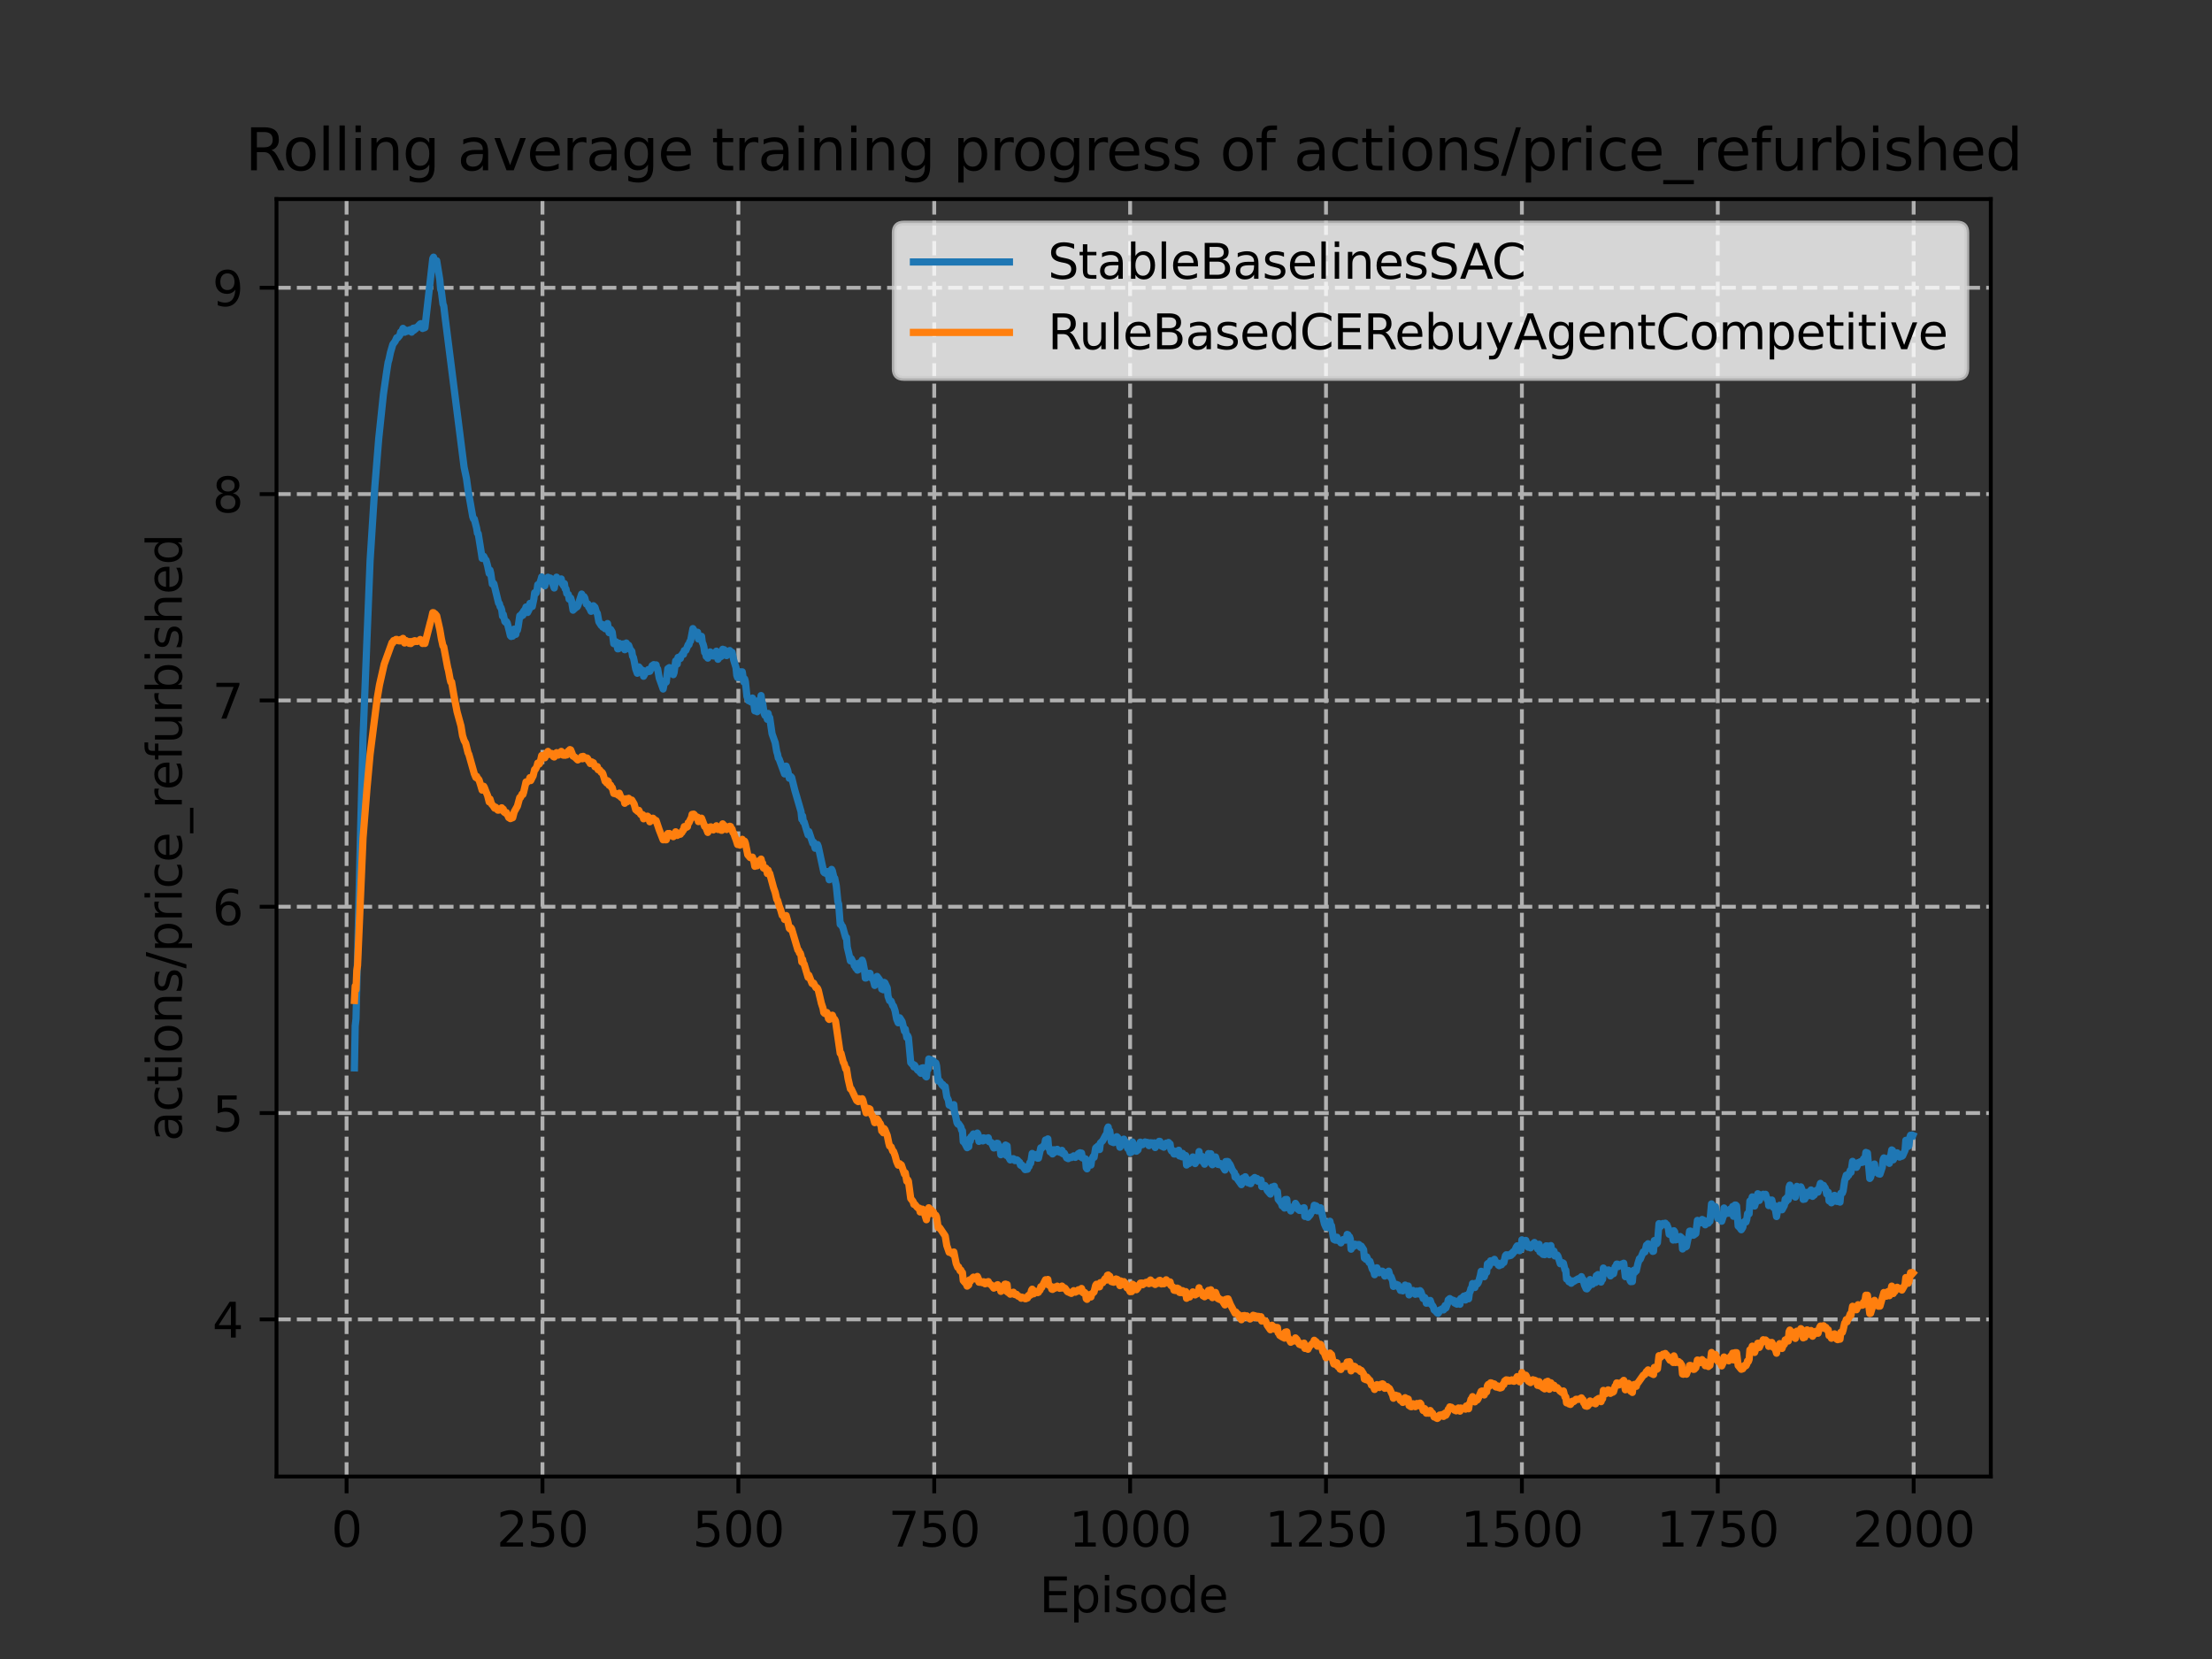 <?xml version="1.0" encoding="utf-8" standalone="no"?>
<!DOCTYPE svg PUBLIC "-//W3C//DTD SVG 1.1//EN"
  "http://www.w3.org/Graphics/SVG/1.1/DTD/svg11.dtd">
<svg xmlns:xlink="http://www.w3.org/1999/xlink" width="460.8pt" height="345.6pt" viewBox="0 0 460.8 345.6" xmlns="http://www.w3.org/2000/svg" version="1.1">
 <rect x="0" y="0" width="460.8" height="345.6" fill="#333333" stroke="none"/>
 <defs>
  <style type="text/css">*{stroke-linejoin: round; stroke-linecap: butt}</style>
 </defs>
 <g id="figure_1">
  <g id="patch_1">
   <path d="M 0 345.6 
L 460.8 345.6 
L 460.8 0 
L 0 0 
L 0 345.6 
z
" style="fill: none"/>
  </g>
  <g id="axes_1">
   <g id="patch_2">
    <path d="M 57.6 307.584 
L 414.72 307.584 
L 414.72 41.472 
L 57.6 41.472 
L 57.6 307.584 
z
" style="fill: none"/>
   </g>
   <g id="matplotlib.axis_1">
    <g id="xtick_1">
     <g id="line2d_1">
      <path d="M 72.2 307.584 
L 72.2 41.472 
" clip-path="url(#p084cd2c4e9)" style="fill: none; stroke-dasharray: 2.96,1.28; stroke-dashoffset: 0; stroke: #b0b0b0; stroke-width: 0.8"/>
     </g>
     <g id="line2d_2">
      <defs>
       <path id="md79d35d219" d="M 0 0 
L 0 3.5 
" style="stroke: #000000; stroke-width: 0.8"/>
      </defs>
      <g>
       <use xlink:href="#md79d35d219" x="72.2" y="307.584" style="stroke: #000000; stroke-width: 0.8"/>
      </g>
     </g>
     <g id="text_1">
      <!-- 0 -->
      <g transform="translate(69.019 322.182)scale(0.1 -0.1)">
       <defs>
        <path id="DejaVuSans-30" d="M 2034 4250 
Q 1547 4250 1301 3770 
Q 1056 3291 1056 2328 
Q 1056 1369 1301 889 
Q 1547 409 2034 409 
Q 2525 409 2770 889 
Q 3016 1369 3016 2328 
Q 3016 3291 2770 3770 
Q 2525 4250 2034 4250 
z
M 2034 4750 
Q 2819 4750 3233 4129 
Q 3647 3509 3647 2328 
Q 3647 1150 3233 529 
Q 2819 -91 2034 -91 
Q 1250 -91 836 529 
Q 422 1150 422 2328 
Q 422 3509 836 4129 
Q 1250 4750 2034 4750 
z
" transform="scale(0.016)"/>
       </defs>
       <use xlink:href="#DejaVuSans-30"/>
      </g>
     </g>
    </g>
    <g id="xtick_2">
     <g id="line2d_3">
      <path d="M 113.007 307.584 
L 113.007 41.472 
" clip-path="url(#p084cd2c4e9)" style="fill: none; stroke-dasharray: 2.96,1.28; stroke-dashoffset: 0; stroke: #b0b0b0; stroke-width: 0.8"/>
     </g>
     <g id="line2d_4">
      <g>
       <use xlink:href="#md79d35d219" x="113.007" y="307.584" style="stroke: #000000; stroke-width: 0.8"/>
      </g>
     </g>
     <g id="text_2">
      <!-- 250 -->
      <g transform="translate(103.463 322.182)scale(0.1 -0.1)">
       <defs>
        <path id="DejaVuSans-32" d="M 1228 531 
L 3431 531 
L 3431 0 
L 469 0 
L 469 531 
Q 828 903 1448 1529 
Q 2069 2156 2228 2338 
Q 2531 2678 2651 2914 
Q 2772 3150 2772 3378 
Q 2772 3750 2511 3984 
Q 2250 4219 1831 4219 
Q 1534 4219 1204 4116 
Q 875 4013 500 3803 
L 500 4441 
Q 881 4594 1212 4672 
Q 1544 4750 1819 4750 
Q 2544 4750 2975 4387 
Q 3406 4025 3406 3419 
Q 3406 3131 3298 2873 
Q 3191 2616 2906 2266 
Q 2828 2175 2409 1742 
Q 1991 1309 1228 531 
z
" transform="scale(0.016)"/>
        <path id="DejaVuSans-35" d="M 691 4666 
L 3169 4666 
L 3169 4134 
L 1269 4134 
L 1269 2991 
Q 1406 3038 1543 3061 
Q 1681 3084 1819 3084 
Q 2600 3084 3056 2656 
Q 3513 2228 3513 1497 
Q 3513 744 3044 326 
Q 2575 -91 1722 -91 
Q 1428 -91 1123 -41 
Q 819 9 494 109 
L 494 744 
Q 775 591 1075 516 
Q 1375 441 1709 441 
Q 2250 441 2565 725 
Q 2881 1009 2881 1497 
Q 2881 1984 2565 2268 
Q 2250 2553 1709 2553 
Q 1456 2553 1204 2497 
Q 953 2441 691 2322 
L 691 4666 
z
" transform="scale(0.016)"/>
       </defs>
       <use xlink:href="#DejaVuSans-32"/>
       <use xlink:href="#DejaVuSans-35" x="63.623"/>
       <use xlink:href="#DejaVuSans-30" x="127.246"/>
      </g>
     </g>
    </g>
    <g id="xtick_3">
     <g id="line2d_5">
      <path d="M 153.813 307.584 
L 153.813 41.472 
" clip-path="url(#p084cd2c4e9)" style="fill: none; stroke-dasharray: 2.96,1.28; stroke-dashoffset: 0; stroke: #b0b0b0; stroke-width: 0.8"/>
     </g>
     <g id="line2d_6">
      <g>
       <use xlink:href="#md79d35d219" x="153.813" y="307.584" style="stroke: #000000; stroke-width: 0.8"/>
      </g>
     </g>
     <g id="text_3">
      <!-- 500 -->
      <g transform="translate(144.269 322.182)scale(0.1 -0.1)">
       <use xlink:href="#DejaVuSans-35"/>
       <use xlink:href="#DejaVuSans-30" x="63.623"/>
       <use xlink:href="#DejaVuSans-30" x="127.246"/>
      </g>
     </g>
    </g>
    <g id="xtick_4">
     <g id="line2d_7">
      <path d="M 194.619 307.584 
L 194.619 41.472 
" clip-path="url(#p084cd2c4e9)" style="fill: none; stroke-dasharray: 2.96,1.28; stroke-dashoffset: 0; stroke: #b0b0b0; stroke-width: 0.8"/>
     </g>
     <g id="line2d_8">
      <g>
       <use xlink:href="#md79d35d219" x="194.619" y="307.584" style="stroke: #000000; stroke-width: 0.8"/>
      </g>
     </g>
     <g id="text_4">
      <!-- 750 -->
      <g transform="translate(185.075 322.182)scale(0.1 -0.1)">
       <defs>
        <path id="DejaVuSans-37" d="M 525 4666 
L 3525 4666 
L 3525 4397 
L 1831 0 
L 1172 0 
L 2766 4134 
L 525 4134 
L 525 4666 
z
" transform="scale(0.016)"/>
       </defs>
       <use xlink:href="#DejaVuSans-37"/>
       <use xlink:href="#DejaVuSans-35" x="63.623"/>
       <use xlink:href="#DejaVuSans-30" x="127.246"/>
      </g>
     </g>
    </g>
    <g id="xtick_5">
     <g id="line2d_9">
      <path d="M 235.425 307.584 
L 235.425 41.472 
" clip-path="url(#p084cd2c4e9)" style="fill: none; stroke-dasharray: 2.96,1.28; stroke-dashoffset: 0; stroke: #b0b0b0; stroke-width: 0.8"/>
     </g>
     <g id="line2d_10">
      <g>
       <use xlink:href="#md79d35d219" x="235.425" y="307.584" style="stroke: #000000; stroke-width: 0.8"/>
      </g>
     </g>
     <g id="text_5">
      <!-- 1000 -->
      <g transform="translate(222.7 322.182)scale(0.1 -0.1)">
       <defs>
        <path id="DejaVuSans-31" d="M 794 531 
L 1825 531 
L 1825 4091 
L 703 3866 
L 703 4441 
L 1819 4666 
L 2450 4666 
L 2450 531 
L 3481 531 
L 3481 0 
L 794 0 
L 794 531 
z
" transform="scale(0.016)"/>
       </defs>
       <use xlink:href="#DejaVuSans-31"/>
       <use xlink:href="#DejaVuSans-30" x="63.623"/>
       <use xlink:href="#DejaVuSans-30" x="127.246"/>
       <use xlink:href="#DejaVuSans-30" x="190.869"/>
      </g>
     </g>
    </g>
    <g id="xtick_6">
     <g id="line2d_11">
      <path d="M 276.232 307.584 
L 276.232 41.472 
" clip-path="url(#p084cd2c4e9)" style="fill: none; stroke-dasharray: 2.96,1.28; stroke-dashoffset: 0; stroke: #b0b0b0; stroke-width: 0.8"/>
     </g>
     <g id="line2d_12">
      <g>
       <use xlink:href="#md79d35d219" x="276.232" y="307.584" style="stroke: #000000; stroke-width: 0.8"/>
      </g>
     </g>
     <g id="text_6">
      <!-- 1250 -->
      <g transform="translate(263.507 322.182)scale(0.1 -0.1)">
       <use xlink:href="#DejaVuSans-31"/>
       <use xlink:href="#DejaVuSans-32" x="63.623"/>
       <use xlink:href="#DejaVuSans-35" x="127.246"/>
       <use xlink:href="#DejaVuSans-30" x="190.869"/>
      </g>
     </g>
    </g>
    <g id="xtick_7">
     <g id="line2d_13">
      <path d="M 317.038 307.584 
L 317.038 41.472 
" clip-path="url(#p084cd2c4e9)" style="fill: none; stroke-dasharray: 2.96,1.28; stroke-dashoffset: 0; stroke: #b0b0b0; stroke-width: 0.8"/>
     </g>
     <g id="line2d_14">
      <g>
       <use xlink:href="#md79d35d219" x="317.038" y="307.584" style="stroke: #000000; stroke-width: 0.8"/>
      </g>
     </g>
     <g id="text_7">
      <!-- 1500 -->
      <g transform="translate(304.313 322.182)scale(0.1 -0.1)">
       <use xlink:href="#DejaVuSans-31"/>
       <use xlink:href="#DejaVuSans-35" x="63.623"/>
       <use xlink:href="#DejaVuSans-30" x="127.246"/>
       <use xlink:href="#DejaVuSans-30" x="190.869"/>
      </g>
     </g>
    </g>
    <g id="xtick_8">
     <g id="line2d_15">
      <path d="M 357.844 307.584 
L 357.844 41.472 
" clip-path="url(#p084cd2c4e9)" style="fill: none; stroke-dasharray: 2.96,1.28; stroke-dashoffset: 0; stroke: #b0b0b0; stroke-width: 0.8"/>
     </g>
     <g id="line2d_16">
      <g>
       <use xlink:href="#md79d35d219" x="357.844" y="307.584" style="stroke: #000000; stroke-width: 0.8"/>
      </g>
     </g>
     <g id="text_8">
      <!-- 1750 -->
      <g transform="translate(345.119 322.182)scale(0.1 -0.1)">
       <use xlink:href="#DejaVuSans-31"/>
       <use xlink:href="#DejaVuSans-37" x="63.623"/>
       <use xlink:href="#DejaVuSans-35" x="127.246"/>
       <use xlink:href="#DejaVuSans-30" x="190.869"/>
      </g>
     </g>
    </g>
    <g id="xtick_9">
     <g id="line2d_17">
      <path d="M 398.65 307.584 
L 398.65 41.472 
" clip-path="url(#p084cd2c4e9)" style="fill: none; stroke-dasharray: 2.96,1.28; stroke-dashoffset: 0; stroke: #b0b0b0; stroke-width: 0.8"/>
     </g>
     <g id="line2d_18">
      <g>
       <use xlink:href="#md79d35d219" x="398.65" y="307.584" style="stroke: #000000; stroke-width: 0.8"/>
      </g>
     </g>
     <g id="text_9">
      <!-- 2000 -->
      <g transform="translate(385.925 322.182)scale(0.1 -0.1)">
       <use xlink:href="#DejaVuSans-32"/>
       <use xlink:href="#DejaVuSans-30" x="63.623"/>
       <use xlink:href="#DejaVuSans-30" x="127.246"/>
       <use xlink:href="#DejaVuSans-30" x="190.869"/>
      </g>
     </g>
    </g>
    <g id="text_10">
     <!-- Episode -->
     <g transform="translate(216.523 335.861)scale(0.1 -0.1)">
      <defs>
       <path id="DejaVuSans-45" d="M 628 4666 
L 3578 4666 
L 3578 4134 
L 1259 4134 
L 1259 2753 
L 3481 2753 
L 3481 2222 
L 1259 2222 
L 1259 531 
L 3634 531 
L 3634 0 
L 628 0 
L 628 4666 
z
" transform="scale(0.016)"/>
       <path id="DejaVuSans-70" d="M 1159 525 
L 1159 -1331 
L 581 -1331 
L 581 3500 
L 1159 3500 
L 1159 2969 
Q 1341 3281 1617 3432 
Q 1894 3584 2278 3584 
Q 2916 3584 3314 3078 
Q 3713 2572 3713 1747 
Q 3713 922 3314 415 
Q 2916 -91 2278 -91 
Q 1894 -91 1617 61 
Q 1341 213 1159 525 
z
M 3116 1747 
Q 3116 2381 2855 2742 
Q 2594 3103 2138 3103 
Q 1681 3103 1420 2742 
Q 1159 2381 1159 1747 
Q 1159 1113 1420 752 
Q 1681 391 2138 391 
Q 2594 391 2855 752 
Q 3116 1113 3116 1747 
z
" transform="scale(0.016)"/>
       <path id="DejaVuSans-69" d="M 603 3500 
L 1178 3500 
L 1178 0 
L 603 0 
L 603 3500 
z
M 603 4863 
L 1178 4863 
L 1178 4134 
L 603 4134 
L 603 4863 
z
" transform="scale(0.016)"/>
       <path id="DejaVuSans-73" d="M 2834 3397 
L 2834 2853 
Q 2591 2978 2328 3040 
Q 2066 3103 1784 3103 
Q 1356 3103 1142 2972 
Q 928 2841 928 2578 
Q 928 2378 1081 2264 
Q 1234 2150 1697 2047 
L 1894 2003 
Q 2506 1872 2764 1633 
Q 3022 1394 3022 966 
Q 3022 478 2636 193 
Q 2250 -91 1575 -91 
Q 1294 -91 989 -36 
Q 684 19 347 128 
L 347 722 
Q 666 556 975 473 
Q 1284 391 1588 391 
Q 1994 391 2212 530 
Q 2431 669 2431 922 
Q 2431 1156 2273 1281 
Q 2116 1406 1581 1522 
L 1381 1569 
Q 847 1681 609 1914 
Q 372 2147 372 2553 
Q 372 3047 722 3315 
Q 1072 3584 1716 3584 
Q 2034 3584 2315 3537 
Q 2597 3491 2834 3397 
z
" transform="scale(0.016)"/>
       <path id="DejaVuSans-6f" d="M 1959 3097 
Q 1497 3097 1228 2736 
Q 959 2375 959 1747 
Q 959 1119 1226 758 
Q 1494 397 1959 397 
Q 2419 397 2687 759 
Q 2956 1122 2956 1747 
Q 2956 2369 2687 2733 
Q 2419 3097 1959 3097 
z
M 1959 3584 
Q 2709 3584 3137 3096 
Q 3566 2609 3566 1747 
Q 3566 888 3137 398 
Q 2709 -91 1959 -91 
Q 1206 -91 779 398 
Q 353 888 353 1747 
Q 353 2609 779 3096 
Q 1206 3584 1959 3584 
z
" transform="scale(0.016)"/>
       <path id="DejaVuSans-64" d="M 2906 2969 
L 2906 4863 
L 3481 4863 
L 3481 0 
L 2906 0 
L 2906 525 
Q 2725 213 2448 61 
Q 2172 -91 1784 -91 
Q 1150 -91 751 415 
Q 353 922 353 1747 
Q 353 2572 751 3078 
Q 1150 3584 1784 3584 
Q 2172 3584 2448 3432 
Q 2725 3281 2906 2969 
z
M 947 1747 
Q 947 1113 1208 752 
Q 1469 391 1925 391 
Q 2381 391 2643 752 
Q 2906 1113 2906 1747 
Q 2906 2381 2643 2742 
Q 2381 3103 1925 3103 
Q 1469 3103 1208 2742 
Q 947 2381 947 1747 
z
" transform="scale(0.016)"/>
       <path id="DejaVuSans-65" d="M 3597 1894 
L 3597 1613 
L 953 1613 
Q 991 1019 1311 708 
Q 1631 397 2203 397 
Q 2534 397 2845 478 
Q 3156 559 3463 722 
L 3463 178 
Q 3153 47 2828 -22 
Q 2503 -91 2169 -91 
Q 1331 -91 842 396 
Q 353 884 353 1716 
Q 353 2575 817 3079 
Q 1281 3584 2069 3584 
Q 2775 3584 3186 3129 
Q 3597 2675 3597 1894 
z
M 3022 2063 
Q 3016 2534 2758 2815 
Q 2500 3097 2075 3097 
Q 1594 3097 1305 2825 
Q 1016 2553 972 2059 
L 3022 2063 
z
" transform="scale(0.016)"/>
      </defs>
      <use xlink:href="#DejaVuSans-45"/>
      <use xlink:href="#DejaVuSans-70" x="63.184"/>
      <use xlink:href="#DejaVuSans-69" x="126.66"/>
      <use xlink:href="#DejaVuSans-73" x="154.443"/>
      <use xlink:href="#DejaVuSans-6f" x="206.543"/>
      <use xlink:href="#DejaVuSans-64" x="267.725"/>
      <use xlink:href="#DejaVuSans-65" x="331.201"/>
     </g>
    </g>
   </g>
   <g id="matplotlib.axis_2">
    <g id="ytick_1">
     <g id="line2d_19">
      <path d="M 57.6 274.85 
L 414.72 274.85 
" clip-path="url(#p084cd2c4e9)" style="fill: none; stroke-dasharray: 2.96,1.28; stroke-dashoffset: 0; stroke: #b0b0b0; stroke-width: 0.8"/>
     </g>
     <g id="line2d_20">
      <defs>
       <path id="m7ccd5f07e6" d="M 0 0 
L -3.5 0 
" style="stroke: #000000; stroke-width: 0.8"/>
      </defs>
      <g>
       <use xlink:href="#m7ccd5f07e6" x="57.6" y="274.85" style="stroke: #000000; stroke-width: 0.8"/>
      </g>
     </g>
     <g id="text_11">
      <!-- 4 -->
      <g transform="translate(44.237 278.649)scale(0.1 -0.1)">
       <defs>
        <path id="DejaVuSans-34" d="M 2419 4116 
L 825 1625 
L 2419 1625 
L 2419 4116 
z
M 2253 4666 
L 3047 4666 
L 3047 1625 
L 3713 1625 
L 3713 1100 
L 3047 1100 
L 3047 0 
L 2419 0 
L 2419 1100 
L 313 1100 
L 313 1709 
L 2253 4666 
z
" transform="scale(0.016)"/>
       </defs>
       <use xlink:href="#DejaVuSans-34"/>
      </g>
     </g>
    </g>
    <g id="ytick_2">
     <g id="line2d_21">
      <path d="M 57.6 231.869 
L 414.72 231.869 
" clip-path="url(#p084cd2c4e9)" style="fill: none; stroke-dasharray: 2.96,1.28; stroke-dashoffset: 0; stroke: #b0b0b0; stroke-width: 0.8"/>
     </g>
     <g id="line2d_22">
      <g>
       <use xlink:href="#m7ccd5f07e6" x="57.6" y="231.869" style="stroke: #000000; stroke-width: 0.8"/>
      </g>
     </g>
     <g id="text_12">
      <!-- 5 -->
      <g transform="translate(44.237 235.669)scale(0.1 -0.1)">
       <use xlink:href="#DejaVuSans-35"/>
      </g>
     </g>
    </g>
    <g id="ytick_3">
     <g id="line2d_23">
      <path d="M 57.6 188.889 
L 414.72 188.889 
" clip-path="url(#p084cd2c4e9)" style="fill: none; stroke-dasharray: 2.96,1.28; stroke-dashoffset: 0; stroke: #b0b0b0; stroke-width: 0.8"/>
     </g>
     <g id="line2d_24">
      <g>
       <use xlink:href="#m7ccd5f07e6" x="57.6" y="188.889" style="stroke: #000000; stroke-width: 0.8"/>
      </g>
     </g>
     <g id="text_13">
      <!-- 6 -->
      <g transform="translate(44.237 192.688)scale(0.1 -0.1)">
       <defs>
        <path id="DejaVuSans-36" d="M 2113 2584 
Q 1688 2584 1439 2293 
Q 1191 2003 1191 1497 
Q 1191 994 1439 701 
Q 1688 409 2113 409 
Q 2538 409 2786 701 
Q 3034 994 3034 1497 
Q 3034 2003 2786 2293 
Q 2538 2584 2113 2584 
z
M 3366 4563 
L 3366 3988 
Q 3128 4100 2886 4159 
Q 2644 4219 2406 4219 
Q 1781 4219 1451 3797 
Q 1122 3375 1075 2522 
Q 1259 2794 1537 2939 
Q 1816 3084 2150 3084 
Q 2853 3084 3261 2657 
Q 3669 2231 3669 1497 
Q 3669 778 3244 343 
Q 2819 -91 2113 -91 
Q 1303 -91 875 529 
Q 447 1150 447 2328 
Q 447 3434 972 4092 
Q 1497 4750 2381 4750 
Q 2619 4750 2861 4703 
Q 3103 4656 3366 4563 
z
" transform="scale(0.016)"/>
       </defs>
       <use xlink:href="#DejaVuSans-36"/>
      </g>
     </g>
    </g>
    <g id="ytick_4">
     <g id="line2d_25">
      <path d="M 57.6 145.909 
L 414.72 145.909 
" clip-path="url(#p084cd2c4e9)" style="fill: none; stroke-dasharray: 2.96,1.28; stroke-dashoffset: 0; stroke: #b0b0b0; stroke-width: 0.8"/>
     </g>
     <g id="line2d_26">
      <g>
       <use xlink:href="#m7ccd5f07e6" x="57.6" y="145.909" style="stroke: #000000; stroke-width: 0.8"/>
      </g>
     </g>
     <g id="text_14">
      <!-- 7 -->
      <g transform="translate(44.237 149.708)scale(0.1 -0.1)">
       <use xlink:href="#DejaVuSans-37"/>
      </g>
     </g>
    </g>
    <g id="ytick_5">
     <g id="line2d_27">
      <path d="M 57.6 102.928 
L 414.72 102.928 
" clip-path="url(#p084cd2c4e9)" style="fill: none; stroke-dasharray: 2.96,1.28; stroke-dashoffset: 0; stroke: #b0b0b0; stroke-width: 0.8"/>
     </g>
     <g id="line2d_28">
      <g>
       <use xlink:href="#m7ccd5f07e6" x="57.6" y="102.928" style="stroke: #000000; stroke-width: 0.8"/>
      </g>
     </g>
     <g id="text_15">
      <!-- 8 -->
      <g transform="translate(44.237 106.727)scale(0.1 -0.1)">
       <defs>
        <path id="DejaVuSans-38" d="M 2034 2216 
Q 1584 2216 1326 1975 
Q 1069 1734 1069 1313 
Q 1069 891 1326 650 
Q 1584 409 2034 409 
Q 2484 409 2743 651 
Q 3003 894 3003 1313 
Q 3003 1734 2745 1975 
Q 2488 2216 2034 2216 
z
M 1403 2484 
Q 997 2584 770 2862 
Q 544 3141 544 3541 
Q 544 4100 942 4425 
Q 1341 4750 2034 4750 
Q 2731 4750 3128 4425 
Q 3525 4100 3525 3541 
Q 3525 3141 3298 2862 
Q 3072 2584 2669 2484 
Q 3125 2378 3379 2068 
Q 3634 1759 3634 1313 
Q 3634 634 3220 271 
Q 2806 -91 2034 -91 
Q 1263 -91 848 271 
Q 434 634 434 1313 
Q 434 1759 690 2068 
Q 947 2378 1403 2484 
z
M 1172 3481 
Q 1172 3119 1398 2916 
Q 1625 2713 2034 2713 
Q 2441 2713 2670 2916 
Q 2900 3119 2900 3481 
Q 2900 3844 2670 4047 
Q 2441 4250 2034 4250 
Q 1625 4250 1398 4047 
Q 1172 3844 1172 3481 
z
" transform="scale(0.016)"/>
       </defs>
       <use xlink:href="#DejaVuSans-38"/>
      </g>
     </g>
    </g>
    <g id="ytick_6">
     <g id="line2d_29">
      <path d="M 57.6 59.948 
L 414.72 59.948 
" clip-path="url(#p084cd2c4e9)" style="fill: none; stroke-dasharray: 2.96,1.28; stroke-dashoffset: 0; stroke: #b0b0b0; stroke-width: 0.8"/>
     </g>
     <g id="line2d_30">
      <g>
       <use xlink:href="#m7ccd5f07e6" x="57.6" y="59.948" style="stroke: #000000; stroke-width: 0.8"/>
      </g>
     </g>
     <g id="text_16">
      <!-- 9 -->
      <g transform="translate(44.237 63.747)scale(0.1 -0.1)">
       <defs>
        <path id="DejaVuSans-39" d="M 703 97 
L 703 672 
Q 941 559 1184 500 
Q 1428 441 1663 441 
Q 2288 441 2617 861 
Q 2947 1281 2994 2138 
Q 2813 1869 2534 1725 
Q 2256 1581 1919 1581 
Q 1219 1581 811 2004 
Q 403 2428 403 3163 
Q 403 3881 828 4315 
Q 1253 4750 1959 4750 
Q 2769 4750 3195 4129 
Q 3622 3509 3622 2328 
Q 3622 1225 3098 567 
Q 2575 -91 1691 -91 
Q 1453 -91 1209 -44 
Q 966 3 703 97 
z
M 1959 2075 
Q 2384 2075 2632 2365 
Q 2881 2656 2881 3163 
Q 2881 3666 2632 3958 
Q 2384 4250 1959 4250 
Q 1534 4250 1286 3958 
Q 1038 3666 1038 3163 
Q 1038 2656 1286 2365 
Q 1534 2075 1959 2075 
z
" transform="scale(0.016)"/>
       </defs>
       <use xlink:href="#DejaVuSans-39"/>
      </g>
     </g>
    </g>
    <g id="text_17">
     <!-- actions/price_refurbished -->
     <g transform="translate(37.88 237.744)rotate(-90)scale(0.1 -0.1)">
      <defs>
       <path id="DejaVuSans-61" d="M 2194 1759 
Q 1497 1759 1228 1600 
Q 959 1441 959 1056 
Q 959 750 1161 570 
Q 1363 391 1709 391 
Q 2188 391 2477 730 
Q 2766 1069 2766 1631 
L 2766 1759 
L 2194 1759 
z
M 3341 1997 
L 3341 0 
L 2766 0 
L 2766 531 
Q 2569 213 2275 61 
Q 1981 -91 1556 -91 
Q 1019 -91 701 211 
Q 384 513 384 1019 
Q 384 1609 779 1909 
Q 1175 2209 1959 2209 
L 2766 2209 
L 2766 2266 
Q 2766 2663 2505 2880 
Q 2244 3097 1772 3097 
Q 1472 3097 1187 3025 
Q 903 2953 641 2809 
L 641 3341 
Q 956 3463 1253 3523 
Q 1550 3584 1831 3584 
Q 2591 3584 2966 3190 
Q 3341 2797 3341 1997 
z
" transform="scale(0.016)"/>
       <path id="DejaVuSans-63" d="M 3122 3366 
L 3122 2828 
Q 2878 2963 2633 3030 
Q 2388 3097 2138 3097 
Q 1578 3097 1268 2742 
Q 959 2388 959 1747 
Q 959 1106 1268 751 
Q 1578 397 2138 397 
Q 2388 397 2633 464 
Q 2878 531 3122 666 
L 3122 134 
Q 2881 22 2623 -34 
Q 2366 -91 2075 -91 
Q 1284 -91 818 406 
Q 353 903 353 1747 
Q 353 2603 823 3093 
Q 1294 3584 2113 3584 
Q 2378 3584 2631 3529 
Q 2884 3475 3122 3366 
z
" transform="scale(0.016)"/>
       <path id="DejaVuSans-74" d="M 1172 4494 
L 1172 3500 
L 2356 3500 
L 2356 3053 
L 1172 3053 
L 1172 1153 
Q 1172 725 1289 603 
Q 1406 481 1766 481 
L 2356 481 
L 2356 0 
L 1766 0 
Q 1100 0 847 248 
Q 594 497 594 1153 
L 594 3053 
L 172 3053 
L 172 3500 
L 594 3500 
L 594 4494 
L 1172 4494 
z
" transform="scale(0.016)"/>
       <path id="DejaVuSans-6e" d="M 3513 2113 
L 3513 0 
L 2938 0 
L 2938 2094 
Q 2938 2591 2744 2837 
Q 2550 3084 2163 3084 
Q 1697 3084 1428 2787 
Q 1159 2491 1159 1978 
L 1159 0 
L 581 0 
L 581 3500 
L 1159 3500 
L 1159 2956 
Q 1366 3272 1645 3428 
Q 1925 3584 2291 3584 
Q 2894 3584 3203 3211 
Q 3513 2838 3513 2113 
z
" transform="scale(0.016)"/>
       <path id="DejaVuSans-2f" d="M 1625 4666 
L 2156 4666 
L 531 -594 
L 0 -594 
L 1625 4666 
z
" transform="scale(0.016)"/>
       <path id="DejaVuSans-72" d="M 2631 2963 
Q 2534 3019 2420 3045 
Q 2306 3072 2169 3072 
Q 1681 3072 1420 2755 
Q 1159 2438 1159 1844 
L 1159 0 
L 581 0 
L 581 3500 
L 1159 3500 
L 1159 2956 
Q 1341 3275 1631 3429 
Q 1922 3584 2338 3584 
Q 2397 3584 2469 3576 
Q 2541 3569 2628 3553 
L 2631 2963 
z
" transform="scale(0.016)"/>
       <path id="DejaVuSans-5f" d="M 3263 -1063 
L 3263 -1509 
L -63 -1509 
L -63 -1063 
L 3263 -1063 
z
" transform="scale(0.016)"/>
       <path id="DejaVuSans-66" d="M 2375 4863 
L 2375 4384 
L 1825 4384 
Q 1516 4384 1395 4259 
Q 1275 4134 1275 3809 
L 1275 3500 
L 2222 3500 
L 2222 3053 
L 1275 3053 
L 1275 0 
L 697 0 
L 697 3053 
L 147 3053 
L 147 3500 
L 697 3500 
L 697 3744 
Q 697 4328 969 4595 
Q 1241 4863 1831 4863 
L 2375 4863 
z
" transform="scale(0.016)"/>
       <path id="DejaVuSans-75" d="M 544 1381 
L 544 3500 
L 1119 3500 
L 1119 1403 
Q 1119 906 1312 657 
Q 1506 409 1894 409 
Q 2359 409 2629 706 
Q 2900 1003 2900 1516 
L 2900 3500 
L 3475 3500 
L 3475 0 
L 2900 0 
L 2900 538 
Q 2691 219 2414 64 
Q 2138 -91 1772 -91 
Q 1169 -91 856 284 
Q 544 659 544 1381 
z
M 1991 3584 
L 1991 3584 
z
" transform="scale(0.016)"/>
       <path id="DejaVuSans-62" d="M 3116 1747 
Q 3116 2381 2855 2742 
Q 2594 3103 2138 3103 
Q 1681 3103 1420 2742 
Q 1159 2381 1159 1747 
Q 1159 1113 1420 752 
Q 1681 391 2138 391 
Q 2594 391 2855 752 
Q 3116 1113 3116 1747 
z
M 1159 2969 
Q 1341 3281 1617 3432 
Q 1894 3584 2278 3584 
Q 2916 3584 3314 3078 
Q 3713 2572 3713 1747 
Q 3713 922 3314 415 
Q 2916 -91 2278 -91 
Q 1894 -91 1617 61 
Q 1341 213 1159 525 
L 1159 0 
L 581 0 
L 581 4863 
L 1159 4863 
L 1159 2969 
z
" transform="scale(0.016)"/>
       <path id="DejaVuSans-68" d="M 3513 2113 
L 3513 0 
L 2938 0 
L 2938 2094 
Q 2938 2591 2744 2837 
Q 2550 3084 2163 3084 
Q 1697 3084 1428 2787 
Q 1159 2491 1159 1978 
L 1159 0 
L 581 0 
L 581 4863 
L 1159 4863 
L 1159 2956 
Q 1366 3272 1645 3428 
Q 1925 3584 2291 3584 
Q 2894 3584 3203 3211 
Q 3513 2838 3513 2113 
z
" transform="scale(0.016)"/>
      </defs>
      <use xlink:href="#DejaVuSans-61"/>
      <use xlink:href="#DejaVuSans-63" x="61.279"/>
      <use xlink:href="#DejaVuSans-74" x="116.26"/>
      <use xlink:href="#DejaVuSans-69" x="155.469"/>
      <use xlink:href="#DejaVuSans-6f" x="183.252"/>
      <use xlink:href="#DejaVuSans-6e" x="244.434"/>
      <use xlink:href="#DejaVuSans-73" x="307.812"/>
      <use xlink:href="#DejaVuSans-2f" x="359.912"/>
      <use xlink:href="#DejaVuSans-70" x="393.604"/>
      <use xlink:href="#DejaVuSans-72" x="457.08"/>
      <use xlink:href="#DejaVuSans-69" x="498.193"/>
      <use xlink:href="#DejaVuSans-63" x="525.977"/>
      <use xlink:href="#DejaVuSans-65" x="580.957"/>
      <use xlink:href="#DejaVuSans-5f" x="642.48"/>
      <use xlink:href="#DejaVuSans-72" x="692.48"/>
      <use xlink:href="#DejaVuSans-65" x="731.344"/>
      <use xlink:href="#DejaVuSans-66" x="792.867"/>
      <use xlink:href="#DejaVuSans-75" x="828.072"/>
      <use xlink:href="#DejaVuSans-72" x="891.451"/>
      <use xlink:href="#DejaVuSans-62" x="932.564"/>
      <use xlink:href="#DejaVuSans-69" x="996.041"/>
      <use xlink:href="#DejaVuSans-73" x="1023.824"/>
      <use xlink:href="#DejaVuSans-68" x="1075.924"/>
      <use xlink:href="#DejaVuSans-65" x="1139.303"/>
      <use xlink:href="#DejaVuSans-64" x="1200.826"/>
     </g>
    </g>
   </g>
   <g id="line2d_31">
    <path d="M 73.833 222.461 
L 73.996 213.709 
L 74.159 212.242 
L 74.486 199.12 
L 75.139 172.27 
L 75.628 153.63 
L 77.097 116.8 
L 78.077 101.466 
L 78.893 91.407 
L 79.872 82.132 
L 80.525 77.591 
L 80.851 75.485 
L 81.015 74.961 
L 81.341 73.427 
L 81.831 71.749 
L 82.32 71.089 
L 82.647 70.359 
L 82.81 70.411 
L 83.3 69.817 
L 83.463 69.164 
L 83.626 69.245 
L 83.953 68.404 
L 84.279 69.216 
L 84.442 68.858 
L 84.606 68.786 
L 84.769 69.033 
L 85.422 68.682 
L 85.748 69.195 
L 86.075 68.377 
L 86.238 68.799 
L 86.401 68.308 
L 86.564 68.533 
L 87.544 67.48 
L 87.707 67.422 
L 88.033 68.43 
L 88.197 68.2 
L 88.36 68.315 
L 88.523 68.234 
L 90.155 53.855 
L 90.318 53.568 
L 90.482 54.771 
L 90.645 54.498 
L 90.808 54.466 
L 90.971 54.314 
L 91.624 58.309 
L 91.787 60.242 
L 91.951 60.717 
L 92.277 63.323 
L 92.44 63.726 
L 92.767 66.467 
L 96.684 97.363 
L 97.174 99.675 
L 97.5 102.064 
L 98.48 107.637 
L 98.643 108.102 
L 98.806 108.116 
L 99.296 110.049 
L 99.459 111.074 
L 99.622 111.162 
L 100.275 115.228 
L 100.438 116.328 
L 100.765 115.878 
L 101.091 116.546 
L 101.255 116.701 
L 101.581 117.902 
L 101.907 119.464 
L 102.071 118.77 
L 102.234 119.428 
L 102.56 121.67 
L 102.724 121.426 
L 102.887 121.623 
L 103.54 124.299 
L 103.866 125.648 
L 104.029 125.736 
L 104.193 126.407 
L 104.356 126.579 
L 104.519 127.081 
L 104.682 128.358 
L 104.845 128.008 
L 105.172 129.462 
L 105.335 129.641 
L 105.498 129.485 
L 105.662 129.748 
L 106.151 131.687 
L 106.315 132.409 
L 106.478 132.589 
L 106.641 132.215 
L 106.804 132.518 
L 107.131 131.056 
L 107.457 132.147 
L 107.62 131.038 
L 107.784 131.284 
L 107.947 130.522 
L 108.273 128.274 
L 108.436 128.527 
L 108.763 127.779 
L 108.926 128.169 
L 109.089 127.301 
L 109.416 126.92 
L 109.579 126.444 
L 109.905 127.591 
L 110.232 126.943 
L 110.395 125.697 
L 110.558 126.371 
L 110.722 126.16 
L 110.885 126.344 
L 111.211 124.771 
L 111.374 123.474 
L 111.538 123.659 
L 111.701 123.516 
L 111.864 122.939 
L 112.027 121.809 
L 112.354 121.735 
L 112.68 120.782 
L 112.844 120.181 
L 113.17 121.17 
L 113.333 121.477 
L 113.496 122.037 
L 113.823 120.726 
L 113.986 121.033 
L 114.149 120.249 
L 114.476 120.887 
L 114.639 120.422 
L 114.802 120.935 
L 114.965 121.02 
L 115.292 122.066 
L 115.455 122.492 
L 115.782 120.675 
L 115.945 120.236 
L 116.108 120.829 
L 116.598 120.743 
L 116.924 120.601 
L 117.087 121.579 
L 117.251 121.57 
L 117.414 122.047 
L 117.577 121.569 
L 117.74 122.67 
L 117.903 122.689 
L 118.067 123.626 
L 118.393 123.838 
L 118.556 124.814 
L 118.883 124.587 
L 119.046 125.107 
L 119.373 127.11 
L 119.536 126.728 
L 119.699 126.819 
L 119.862 126.181 
L 120.025 126.434 
L 120.189 126.446 
L 120.352 126.214 
L 121.168 123.749 
L 121.331 124.71 
L 121.658 124.281 
L 121.821 124.572 
L 122.147 125.84 
L 122.311 125.747 
L 122.474 125.814 
L 122.637 126.467 
L 122.8 126.653 
L 123.127 127.349 
L 123.29 126.86 
L 123.453 126.775 
L 123.616 126.186 
L 123.943 126.511 
L 124.269 127.573 
L 124.432 127.76 
L 124.759 129.539 
L 125.249 130.297 
L 125.412 130.049 
L 125.575 130.648 
L 125.902 130.58 
L 126.065 130.98 
L 126.228 130.205 
L 126.391 130.3 
L 126.554 129.89 
L 126.881 131.798 
L 127.207 131.127 
L 127.534 131.677 
L 127.86 134.091 
L 128.187 133.672 
L 128.35 133.713 
L 128.676 135.165 
L 128.84 135.149 
L 129.003 134.004 
L 129.329 134.501 
L 129.492 134.484 
L 129.656 134.718 
L 129.819 134.146 
L 129.982 134.128 
L 130.145 135.349 
L 130.472 133.953 
L 130.635 134.722 
L 130.798 134.688 
L 130.961 134.426 
L 131.288 135.304 
L 131.614 135.667 
L 131.778 136.711 
L 131.941 136.922 
L 132.104 137.663 
L 132.431 139.351 
L 132.757 140.254 
L 132.92 139.868 
L 133.083 138.929 
L 133.736 139.761 
L 133.9 139.648 
L 134.063 140.876 
L 134.389 140.29 
L 135.042 139.494 
L 135.205 139.874 
L 135.369 139.844 
L 135.858 138.664 
L 136.021 139.009 
L 136.185 138.452 
L 136.348 139.016 
L 136.511 139.052 
L 136.674 138.501 
L 136.838 139.311 
L 137.001 139.356 
L 137.327 141.246 
L 137.817 142.593 
L 138.143 143.535 
L 138.47 141.851 
L 138.633 142.208 
L 138.796 142.085 
L 139.123 139.3 
L 139.449 139.07 
L 139.612 139.859 
L 139.776 139.851 
L 139.939 139.485 
L 140.265 140.548 
L 140.429 140.082 
L 140.755 137.671 
L 140.918 138.202 
L 141.081 138.332 
L 141.245 136.953 
L 141.734 137.174 
L 141.898 136.551 
L 142.061 136.503 
L 142.224 136.131 
L 142.387 136.312 
L 142.55 135.517 
L 142.877 135.478 
L 143.367 134.288 
L 143.53 134.295 
L 143.693 133.662 
L 143.856 133.522 
L 144.346 130.946 
L 144.999 132.056 
L 145.325 131.712 
L 145.489 133.122 
L 145.652 132.593 
L 145.978 132.785 
L 146.141 132.557 
L 146.305 133.847 
L 146.468 134.172 
L 146.631 134.779 
L 146.794 135.914 
L 146.958 135.876 
L 147.121 136.76 
L 147.284 136.656 
L 147.447 137.1 
L 147.937 135.804 
L 148.1 135.927 
L 148.263 136.367 
L 148.427 136.263 
L 148.59 136.657 
L 148.916 136.256 
L 149.243 135.647 
L 149.569 137.342 
L 149.732 136.747 
L 149.896 136.959 
L 150.059 136.38 
L 150.222 136.759 
L 150.385 136.63 
L 150.548 135.251 
L 150.712 135.56 
L 150.875 135.351 
L 151.201 135.905 
L 151.365 136.577 
L 151.854 135.931 
L 152.018 135.527 
L 152.344 136.008 
L 152.507 135.888 
L 152.834 137.468 
L 153.323 139.088 
L 153.487 140.685 
L 153.65 141.137 
L 153.813 141.153 
L 153.976 140.958 
L 154.139 141.173 
L 154.466 139.953 
L 154.629 139.954 
L 154.956 142.078 
L 155.119 141.421 
L 155.282 141.983 
L 155.608 145.148 
L 155.772 145.433 
L 155.935 145.966 
L 156.098 145.94 
L 156.261 145.62 
L 156.425 146.225 
L 156.751 145.418 
L 156.914 145.729 
L 157.241 148.087 
L 157.404 147.513 
L 157.567 147.58 
L 157.73 148.265 
L 158.057 145.933 
L 158.22 146.322 
L 158.383 146.337 
L 158.547 144.894 
L 158.71 146.327 
L 158.873 146.5 
L 159.199 148.664 
L 159.363 149.043 
L 159.526 148.632 
L 159.852 149.858 
L 160.016 148.617 
L 160.179 149.498 
L 160.342 149.495 
L 160.832 152.861 
L 161.485 154.706 
L 161.811 156.601 
L 161.974 157.082 
L 162.137 157.914 
L 162.301 158.106 
L 163.443 161.228 
L 163.77 159.596 
L 164.096 160.504 
L 164.423 162.125 
L 164.749 161.769 
L 164.912 161.96 
L 165.565 164.579 
L 166.871 169.076 
L 167.034 170.675 
L 167.197 169.98 
L 167.361 171.223 
L 167.524 171.235 
L 168.014 172.87 
L 168.34 173.926 
L 168.503 173.239 
L 169.319 175.672 
L 169.483 175.435 
L 169.809 176.712 
L 169.972 176.606 
L 170.135 175.993 
L 170.299 175.933 
L 170.462 176.354 
L 171.605 181.657 
L 171.768 181.825 
L 171.931 181.538 
L 172.094 181.98 
L 172.257 181.558 
L 172.421 181.579 
L 172.747 183.272 
L 173.237 181.105 
L 173.4 181.429 
L 173.726 182.827 
L 173.89 182.942 
L 174.216 184.532 
L 174.543 187.818 
L 174.706 188.344 
L 175.032 192.557 
L 175.195 192.434 
L 175.359 192.912 
L 175.522 193.009 
L 176.175 195.323 
L 176.338 195.288 
L 176.501 197.325 
L 176.828 198.664 
L 177.154 200.169 
L 177.317 199.663 
L 177.644 200.323 
L 177.807 200.523 
L 177.97 201.172 
L 178.134 201.224 
L 178.297 201.684 
L 178.46 201.783 
L 178.623 202.09 
L 178.786 202.016 
L 178.95 200.63 
L 179.113 201.13 
L 179.276 201.023 
L 179.603 200.016 
L 179.766 200.445 
L 180.092 202.151 
L 180.255 203.746 
L 180.419 203.73 
L 180.745 202.751 
L 180.908 202.834 
L 181.072 203.12 
L 181.235 202.759 
L 181.398 203.635 
L 181.888 204.013 
L 182.214 205.288 
L 182.377 203.942 
L 182.704 203.406 
L 183.193 204.052 
L 183.52 204.812 
L 183.683 206.044 
L 183.846 205.671 
L 184.01 206.188 
L 184.173 204.645 
L 184.336 204.735 
L 184.826 205.798 
L 184.989 207.543 
L 185.315 208.452 
L 185.642 208.578 
L 185.968 209.487 
L 186.132 209.586 
L 186.458 210.553 
L 186.784 212.267 
L 187.111 213.066 
L 187.274 212.882 
L 187.437 212.034 
L 187.927 212.819 
L 188.417 214.812 
L 188.58 214.388 
L 188.906 216.142 
L 189.07 215.749 
L 189.233 216.119 
L 189.722 221.356 
L 190.049 221.723 
L 190.212 221.715 
L 190.375 222.257 
L 190.539 221.908 
L 191.028 222.74 
L 191.192 222.956 
L 191.355 222.986 
L 191.518 222.795 
L 191.681 223.413 
L 191.844 223.587 
L 192.008 222.504 
L 192.334 222.428 
L 192.661 223.174 
L 192.824 224.204 
L 192.987 224.34 
L 193.15 222.609 
L 193.313 222.783 
L 193.477 220.603 
L 193.64 220.767 
L 193.803 221.515 
L 193.966 220.779 
L 194.293 221.096 
L 194.456 221.014 
L 194.619 221.421 
L 194.946 221.434 
L 195.109 222.014 
L 195.435 225.185 
L 195.599 225.159 
L 195.762 225.202 
L 196.251 226.029 
L 196.415 225.931 
L 196.578 226.346 
L 196.904 226.36 
L 197.231 228.476 
L 197.557 229.177 
L 197.721 230.211 
L 197.884 230.153 
L 198.373 230.628 
L 198.537 230.786 
L 198.7 230.112 
L 198.863 231.8 
L 199.026 232.274 
L 199.353 233.84 
L 199.516 234.152 
L 199.679 234.079 
L 200.169 234.79 
L 200.332 235.436 
L 200.495 235.572 
L 200.659 237.821 
L 200.822 237.833 
L 201.475 239.089 
L 201.638 238.901 
L 201.801 238.887 
L 201.964 237.242 
L 202.128 237.708 
L 202.291 236.803 
L 202.454 236.725 
L 202.78 236.215 
L 203.107 236.69 
L 203.27 236.299 
L 203.433 236.571 
L 203.597 236.04 
L 203.76 236.347 
L 203.923 237.776 
L 204.086 237.4 
L 204.25 237.593 
L 204.576 237.562 
L 204.739 237.674 
L 204.902 237.033 
L 205.229 237.524 
L 205.392 237.101 
L 205.719 237.322 
L 205.882 237.024 
L 206.045 237.828 
L 206.535 238.025 
L 207.024 239.145 
L 207.188 239.117 
L 207.351 238.872 
L 207.514 239.007 
L 207.677 238.163 
L 207.84 238.185 
L 208.167 239.011 
L 208.33 239.161 
L 208.493 240.559 
L 208.657 239.545 
L 208.82 240.019 
L 208.983 239.183 
L 209.473 238.535 
L 209.636 240.691 
L 209.799 238.705 
L 209.962 240.775 
L 210.452 241.635 
L 210.615 241.396 
L 210.942 241.528 
L 211.105 241.371 
L 211.431 241.775 
L 211.758 241.608 
L 211.921 241.66 
L 212.248 242.016 
L 212.411 242.134 
L 212.574 242.7 
L 212.737 242.815 
L 212.9 242.714 
L 213.553 243.647 
L 214.043 243.571 
L 214.206 242.888 
L 214.369 243.008 
L 214.533 242.212 
L 214.696 242.332 
L 215.022 240.283 
L 215.186 240.972 
L 215.349 241.17 
L 215.512 240.995 
L 215.675 240.518 
L 216.165 241.282 
L 216.328 241.266 
L 216.818 239.101 
L 216.981 239.23 
L 217.634 238.372 
L 217.797 237.48 
L 218.124 237.663 
L 218.287 237.25 
L 218.45 239.155 
L 218.613 239.18 
L 218.777 239.959 
L 218.94 239.591 
L 219.266 240.386 
L 219.429 240.212 
L 219.593 239.514 
L 219.756 240.023 
L 219.919 239.923 
L 220.246 239.425 
L 220.735 240.022 
L 220.898 239.879 
L 221.062 240.127 
L 221.225 239.642 
L 221.388 240.337 
L 221.551 240.191 
L 221.715 240.228 
L 222.204 241.212 
L 222.531 241.37 
L 222.857 241.117 
L 223.02 241.056 
L 223.184 241.146 
L 223.51 240.973 
L 223.673 240.776 
L 223.837 240.858 
L 224 241.11 
L 224.653 240.303 
L 224.979 240.139 
L 225.142 241.004 
L 225.306 240.206 
L 225.469 241.214 
L 226.122 241.4 
L 226.285 243.265 
L 226.448 243.494 
L 226.611 242.526 
L 226.775 242.427 
L 226.938 242.608 
L 227.264 242.708 
L 227.427 241.533 
L 227.754 240.906 
L 227.917 241.096 
L 228.244 239.172 
L 228.407 239 
L 228.57 239.04 
L 228.733 238.725 
L 228.896 239.338 
L 229.06 239.47 
L 229.223 238.119 
L 229.713 237.631 
L 230.366 236.411 
L 230.529 236.618 
L 230.692 235.13 
L 230.855 234.775 
L 231.018 235.802 
L 231.182 235.589 
L 231.508 237.845 
L 231.998 238.03 
L 232.487 236.9 
L 232.651 236.793 
L 232.814 236.933 
L 233.304 238.99 
L 233.467 237.453 
L 233.63 237.646 
L 233.956 238.453 
L 234.12 237.304 
L 234.283 238.031 
L 234.446 237.802 
L 234.936 239.248 
L 235.099 239.251 
L 235.425 240.142 
L 235.589 239.84 
L 235.752 239.976 
L 235.915 237.888 
L 236.731 239.818 
L 236.895 239.676 
L 237.058 239.543 
L 237.221 238.837 
L 237.384 238.741 
L 237.547 237.924 
L 237.711 238.155 
L 237.874 238.107 
L 238.037 238.448 
L 238.2 238.135 
L 238.364 238.201 
L 238.527 237.886 
L 238.853 238.041 
L 239.016 237.982 
L 239.343 238.66 
L 239.506 238.082 
L 239.669 238.051 
L 239.833 238.458 
L 239.996 238.079 
L 240.159 238.213 
L 240.485 238.081 
L 240.649 239.057 
L 240.812 238.439 
L 241.138 238.491 
L 241.302 238.549 
L 241.465 237.757 
L 241.628 237.77 
L 241.954 238.745 
L 242.444 238.98 
L 242.607 238.355 
L 242.771 238.461 
L 242.934 238.132 
L 243.097 238.217 
L 243.26 238.541 
L 243.424 237.996 
L 243.587 238.517 
L 243.75 238.305 
L 243.913 239.503 
L 244.076 239.794 
L 244.403 239.709 
L 244.566 240.397 
L 244.893 240.394 
L 245.056 239.827 
L 245.382 239.877 
L 245.545 239.613 
L 245.709 240.803 
L 245.872 240.823 
L 246.035 240.683 
L 246.198 240.978 
L 246.362 240.261 
L 246.525 240.946 
L 246.851 241.113 
L 247.014 240.718 
L 247.178 242.696 
L 247.504 242.121 
L 247.667 242.409 
L 247.831 242.25 
L 248.157 241.373 
L 248.32 241.319 
L 248.483 241.008 
L 248.647 241.718 
L 248.81 241.829 
L 248.973 242.397 
L 249.136 241.988 
L 249.3 241.953 
L 249.626 241.294 
L 249.789 239.892 
L 249.953 241.302 
L 250.442 240.914 
L 250.605 242.042 
L 250.769 242.137 
L 250.932 242.525 
L 251.258 241.477 
L 251.585 241.79 
L 251.748 240.309 
L 251.911 240.778 
L 252.074 240.768 
L 252.238 240.343 
L 252.401 242.45 
L 252.564 242.64 
L 252.727 241.677 
L 253.217 241.016 
L 253.707 242.56 
L 253.87 242.298 
L 254.033 242.628 
L 254.196 242.377 
L 254.36 242.606 
L 254.523 242.635 
L 255.176 243.737 
L 255.339 241.973 
L 255.502 242.205 
L 255.665 241.942 
L 255.829 242.007 
L 255.992 242.46 
L 256.155 242.477 
L 256.318 242.78 
L 256.645 243.591 
L 256.971 244.141 
L 257.134 244.266 
L 257.298 245.221 
L 257.461 244.881 
L 257.787 245.62 
L 258.603 246.789 
L 258.93 245.411 
L 259.093 245.532 
L 259.42 245.136 
L 259.583 245.618 
L 259.746 245.599 
L 259.909 246.371 
L 260.072 246.297 
L 260.399 246.548 
L 260.562 246.575 
L 260.725 246.119 
L 260.889 246.089 
L 261.052 245.542 
L 261.215 245.634 
L 261.378 245.294 
L 261.705 245.813 
L 261.868 245.506 
L 262.031 246.072 
L 262.194 245.834 
L 262.358 246.15 
L 262.521 246.117 
L 262.684 245.837 
L 262.847 247.188 
L 263.011 247.007 
L 263.337 247.027 
L 263.5 246.958 
L 263.663 247.202 
L 263.99 247.982 
L 264.643 248.751 
L 264.806 248.303 
L 264.969 247.275 
L 265.132 247.537 
L 265.296 247.563 
L 265.459 247.115 
L 265.622 247.849 
L 265.785 248.035 
L 265.949 248.042 
L 266.112 248.194 
L 266.275 249.842 
L 266.928 250.666 
L 267.091 251.203 
L 267.254 251.23 
L 267.418 251.06 
L 267.581 251.661 
L 267.744 249.885 
L 267.907 249.986 
L 268.07 249.858 
L 268.234 251.59 
L 268.397 251.413 
L 268.56 251.536 
L 268.887 252.262 
L 269.213 251.519 
L 269.376 251.568 
L 269.54 251.24 
L 269.703 251.399 
L 269.866 250.68 
L 270.192 251.202 
L 270.356 251.905 
L 270.519 251.573 
L 270.682 252.148 
L 271.172 252.135 
L 271.335 251.718 
L 271.661 251.585 
L 271.825 253.406 
L 271.988 252.882 
L 272.478 253.593 
L 272.967 253.023 
L 273.13 252.531 
L 273.62 252.2 
L 273.783 251.074 
L 273.947 251.5 
L 274.11 251.172 
L 274.273 251.276 
L 274.436 252.246 
L 274.599 252.028 
L 274.763 252.135 
L 274.926 251.613 
L 275.089 251.598 
L 275.905 254.971 
L 276.232 255.698 
L 276.395 255.266 
L 276.558 255.322 
L 276.885 255.794 
L 277.048 254.412 
L 277.211 255.198 
L 277.374 255.323 
L 277.701 257.485 
L 277.864 258.193 
L 278.19 258.35 
L 278.354 257.819 
L 278.517 257.731 
L 278.68 258.409 
L 278.843 258.246 
L 279.333 258.915 
L 279.659 258.362 
L 279.823 258.207 
L 279.986 258.294 
L 280.149 258.248 
L 280.312 258.341 
L 280.476 258.162 
L 280.639 257.152 
L 280.802 257.221 
L 280.965 257.777 
L 281.128 257.636 
L 281.292 258.13 
L 281.455 260.231 
L 281.618 259.607 
L 281.781 259.426 
L 281.945 259.689 
L 282.271 259.186 
L 282.434 259.454 
L 282.761 259.261 
L 282.924 259.409 
L 283.087 259.254 
L 283.414 259.859 
L 283.577 259.582 
L 284.067 260.34 
L 284.23 262.068 
L 284.393 261.873 
L 284.556 262.344 
L 284.719 261.83 
L 285.209 263 
L 285.372 262.751 
L 285.862 264.347 
L 286.188 264.864 
L 286.352 265.55 
L 286.841 264.105 
L 287.005 264.965 
L 287.168 264.954 
L 287.331 265.137 
L 287.657 264.79 
L 287.821 265.062 
L 287.984 264.81 
L 288.31 265.276 
L 288.474 265.827 
L 288.637 265.718 
L 288.8 265.104 
L 289.127 264.956 
L 289.29 264.812 
L 289.616 266.002 
L 289.779 265.969 
L 290.106 266.847 
L 290.269 267.987 
L 290.432 267.755 
L 290.596 267.766 
L 290.759 267.535 
L 290.922 267.567 
L 291.085 267.729 
L 291.248 267.693 
L 291.412 268.231 
L 291.575 268.315 
L 291.738 268.815 
L 292.065 268.604 
L 292.228 268.909 
L 292.391 268.235 
L 292.554 268.118 
L 292.717 267.701 
L 293.044 268.21 
L 293.37 267.895 
L 293.534 269.753 
L 293.697 269.124 
L 293.86 269.455 
L 294.023 269.407 
L 294.35 268.817 
L 294.839 269.627 
L 295.166 268.956 
L 295.492 269.559 
L 295.819 268.866 
L 295.982 269.045 
L 296.308 270.006 
L 296.472 270.511 
L 296.635 270.543 
L 296.798 270.298 
L 296.961 270.574 
L 297.125 271.482 
L 297.288 271.279 
L 297.451 271.464 
L 297.777 271.4 
L 297.941 270.905 
L 298.267 271.852 
L 298.43 271.979 
L 298.594 272.279 
L 298.757 272.881 
L 299.083 273.137 
L 299.41 273.527 
L 299.573 273.608 
L 299.736 273.41 
L 299.899 272.914 
L 300.063 273.005 
L 300.389 272.659 
L 300.552 272.627 
L 300.715 272.883 
L 301.042 271.963 
L 301.205 272.477 
L 301.532 271.621 
L 301.695 270.797 
L 302.021 270.517 
L 302.185 270.872 
L 302.348 270.724 
L 302.674 270.919 
L 302.837 270.901 
L 303.001 271.425 
L 303.49 271.678 
L 303.817 270.976 
L 304.143 271.699 
L 304.306 270.496 
L 304.47 270.623 
L 304.796 270.165 
L 304.959 269.997 
L 305.123 270.181 
L 305.286 270.813 
L 305.449 269.836 
L 305.612 270.377 
L 305.939 270.568 
L 306.102 269.349 
L 306.265 269.038 
L 306.428 268.412 
L 306.592 268.321 
L 306.755 267.387 
L 306.918 267.8 
L 307.081 267.811 
L 307.244 268.219 
L 307.408 267.324 
L 307.571 267.328 
L 307.734 267.498 
L 307.897 267.304 
L 308.061 266.89 
L 308.387 265.691 
L 308.55 264.834 
L 308.714 264.917 
L 309.203 265.974 
L 309.53 264.893 
L 309.693 265.054 
L 309.856 263.3 
L 310.019 263.17 
L 310.183 263.785 
L 310.346 263.416 
L 310.509 262.653 
L 310.672 262.719 
L 310.835 262.616 
L 310.999 262.952 
L 311.325 262.346 
L 311.652 263.065 
L 311.978 263.096 
L 312.141 263.559 
L 312.304 263.668 
L 312.468 263.436 
L 312.794 263.469 
L 313.121 262.901 
L 313.284 263.002 
L 313.61 261.586 
L 313.773 261.394 
L 313.937 261.548 
L 314.1 261.403 
L 314.263 261.646 
L 314.753 261.52 
L 314.916 261.06 
L 315.079 261.22 
L 315.243 260.743 
L 315.406 260.83 
L 315.895 259.764 
L 316.059 259.527 
L 316.222 259.763 
L 316.548 260.551 
L 316.712 260.198 
L 316.875 260.28 
L 317.038 258.277 
L 317.201 258.688 
L 317.364 259.399 
L 317.528 259.404 
L 317.854 258.4 
L 318.344 259.821 
L 318.67 259.787 
L 318.833 259.954 
L 318.997 259.293 
L 319.16 259.444 
L 319.323 259.123 
L 319.486 259.39 
L 319.65 258.833 
L 320.139 259.631 
L 320.302 260.161 
L 320.466 260.092 
L 320.629 259.201 
L 320.792 260.802 
L 320.955 260.584 
L 321.119 261.022 
L 321.282 261.076 
L 321.445 261.322 
L 321.608 261.11 
L 321.772 261.371 
L 322.098 259.53 
L 322.261 259.743 
L 322.424 259.56 
L 322.751 261.379 
L 322.914 259.908 
L 323.077 259.479 
L 323.241 260.53 
L 323.404 260.474 
L 323.567 260.662 
L 323.73 260.63 
L 323.893 261.63 
L 324.057 261.332 
L 324.22 261.458 
L 324.383 261.44 
L 324.546 261.691 
L 325.036 263.265 
L 325.199 263.108 
L 325.362 263.226 
L 325.526 263.049 
L 325.689 263.155 
L 326.015 264.528 
L 326.179 264.599 
L 326.342 266.452 
L 326.505 266.274 
L 326.668 266.394 
L 326.831 267.011 
L 326.995 267.008 
L 327.321 267.325 
L 327.484 266.838 
L 327.648 267.054 
L 328.79 266.379 
L 328.953 266.518 
L 329.443 265.947 
L 329.606 266.427 
L 329.77 266.517 
L 330.096 267.754 
L 330.422 268.455 
L 330.586 268.501 
L 331.075 267.853 
L 331.239 266.551 
L 331.402 267.015 
L 331.565 266.977 
L 331.728 267.544 
L 332.055 266.712 
L 332.381 267.179 
L 332.544 265.754 
L 332.708 265.727 
L 332.871 265.519 
L 333.034 265.616 
L 333.197 265.974 
L 333.36 265.678 
L 333.524 267.083 
L 333.687 266.6 
L 333.85 266.508 
L 334.013 264.153 
L 334.34 265.103 
L 334.503 265.197 
L 334.666 264.775 
L 334.83 264.852 
L 334.993 264.567 
L 335.156 264.567 
L 335.319 264.685 
L 335.482 265.796 
L 335.972 265.239 
L 336.135 265.333 
L 336.462 263.903 
L 336.625 263.914 
L 336.788 263.334 
L 336.951 263.339 
L 337.115 263.853 
L 337.278 263.697 
L 337.441 263.711 
L 337.768 263.376 
L 337.931 263.287 
L 338.094 263.555 
L 338.257 263.149 
L 338.584 265.959 
L 338.747 265.11 
L 338.91 265.188 
L 339.073 265.102 
L 339.237 264.671 
L 339.563 266.733 
L 339.726 266.996 
L 339.889 266.837 
L 340.053 266.971 
L 340.216 265.112 
L 340.379 264.592 
L 340.542 265.074 
L 340.706 264.474 
L 340.869 264.743 
L 341.195 263.27 
L 341.522 262.205 
L 341.685 262.329 
L 342.338 260.774 
L 342.664 260.81 
L 342.991 259.401 
L 343.154 259.402 
L 343.317 259.091 
L 343.48 259.764 
L 343.644 259.745 
L 343.97 260.21 
L 344.133 260.189 
L 344.297 260.689 
L 344.46 260.644 
L 344.623 258.428 
L 345.113 259.09 
L 345.276 258.857 
L 345.602 254.904 
L 345.766 255.104 
L 345.929 255.49 
L 346.092 255.028 
L 346.255 255.038 
L 346.418 254.874 
L 346.582 255.029 
L 346.745 255.002 
L 346.908 254.81 
L 347.071 255.177 
L 347.235 255.12 
L 347.561 255.935 
L 347.724 257.122 
L 347.888 256.987 
L 348.051 257.038 
L 348.214 256.672 
L 348.54 258.328 
L 348.704 256.383 
L 348.867 256.623 
L 349.03 258.291 
L 349.193 258.252 
L 349.357 258.09 
L 349.52 258.097 
L 349.683 257.959 
L 349.846 258.241 
L 350.009 257.593 
L 350.336 257.882 
L 350.499 260.191 
L 350.826 259.533 
L 351.152 259.773 
L 351.315 259.653 
L 351.642 258.053 
L 351.805 257.717 
L 351.968 256.471 
L 352.131 256.452 
L 352.295 256.83 
L 352.458 256.668 
L 352.621 257.212 
L 352.784 257.32 
L 353.274 256.972 
L 353.6 254.226 
L 353.764 254.329 
L 353.927 254.793 
L 354.417 254.692 
L 354.58 254.039 
L 355.069 254.275 
L 355.233 255.155 
L 355.559 254.394 
L 355.722 254.427 
L 355.886 254.796 
L 356.049 254.455 
L 356.212 254.42 
L 356.538 250.793 
L 356.702 252.478 
L 356.865 252.958 
L 357.028 251.764 
L 357.191 251.967 
L 357.355 251.376 
L 357.681 253.047 
L 357.844 253.815 
L 358.171 253.464 
L 358.334 253.601 
L 358.66 254.408 
L 358.987 253.382 
L 359.15 251.641 
L 359.476 252.884 
L 359.64 252.741 
L 359.803 252.236 
L 360.129 252.738 
L 360.456 251.866 
L 360.619 251.83 
L 360.782 252.163 
L 360.946 251.326 
L 361.109 253.373 
L 361.272 253.106 
L 361.435 251.029 
L 361.598 251.037 
L 361.762 251.216 
L 362.088 255.417 
L 362.415 255.721 
L 362.741 256.18 
L 363.067 255.669 
L 363.231 254.611 
L 363.394 254.709 
L 363.557 254.347 
L 363.72 254.561 
L 363.884 254.031 
L 364.047 252.821 
L 364.21 252.943 
L 364.373 252.861 
L 364.536 250.193 
L 364.7 250.618 
L 365.026 249.331 
L 365.189 251.087 
L 365.516 251.24 
L 365.842 250.179 
L 366.169 248.677 
L 366.332 248.752 
L 366.495 250.079 
L 366.822 249.266 
L 366.985 249.029 
L 367.148 249.247 
L 367.311 248.785 
L 367.638 248.916 
L 367.801 248.794 
L 368.127 249.853 
L 368.291 249.795 
L 368.454 251.149 
L 368.617 250.447 
L 368.78 250.317 
L 368.944 250.351 
L 369.107 249.986 
L 369.433 251.537 
L 369.596 251.096 
L 369.76 251.485 
L 370.086 253.43 
L 370.413 251.633 
L 370.739 251.08 
L 370.902 251.108 
L 371.065 251.81 
L 371.229 252.02 
L 371.718 251.115 
L 371.882 249.835 
L 372.045 250.381 
L 372.208 249.516 
L 372.371 249.462 
L 372.534 249.904 
L 372.698 247.331 
L 372.861 246.885 
L 373.024 247.851 
L 373.187 247.986 
L 373.351 247.752 
L 373.514 248.25 
L 373.677 248.353 
L 373.84 249.184 
L 374.004 249.378 
L 374.167 247.64 
L 374.33 247.138 
L 374.493 247.976 
L 374.656 247.575 
L 374.82 247.701 
L 375.146 247.245 
L 375.473 248.03 
L 375.636 249.859 
L 375.799 249.654 
L 375.962 249.794 
L 376.289 249.033 
L 376.452 248.39 
L 376.615 248.527 
L 376.778 249.079 
L 377.268 247.89 
L 377.594 249.224 
L 377.758 248.866 
L 377.921 248.966 
L 378.247 248.357 
L 378.411 247.957 
L 378.737 248.338 
L 379.063 247.092 
L 379.227 246.518 
L 379.39 247.158 
L 379.553 247.034 
L 379.716 247.298 
L 379.88 246.932 
L 380.043 247.492 
L 380.206 247.422 
L 380.369 247.872 
L 380.533 248.743 
L 380.696 248.831 
L 380.859 248.365 
L 381.022 250.165 
L 381.185 249.816 
L 381.349 249.847 
L 381.512 250.57 
L 381.838 250.295 
L 382.002 250.171 
L 382.165 249.013 
L 382.328 249.966 
L 382.491 249.572 
L 382.654 250.274 
L 382.818 250.29 
L 382.981 250.079 
L 383.307 250.427 
L 383.471 248.59 
L 383.797 248.529 
L 383.96 248.085 
L 384.287 245.9 
L 384.613 244.797 
L 384.776 245.228 
L 384.94 244.677 
L 385.103 244.83 
L 385.429 243.842 
L 385.592 244.225 
L 385.919 241.929 
L 386.245 242.492 
L 386.572 242.362 
L 386.735 243.183 
L 386.898 242.879 
L 387.062 242.212 
L 387.225 242.171 
L 387.388 242.27 
L 387.551 242.002 
L 387.714 242.012 
L 387.878 242.153 
L 388.041 242.106 
L 388.204 241.406 
L 388.367 241.935 
L 388.531 241.311 
L 388.694 240.072 
L 388.857 240.316 
L 389.02 240.184 
L 389.51 245.493 
L 389.673 245.293 
L 389.836 244.628 
L 390 244.502 
L 390.163 244.22 
L 390.489 242.483 
L 390.652 243.837 
L 390.816 243.658 
L 391.142 244.191 
L 391.305 244.506 
L 391.632 244.594 
L 391.958 243.623 
L 392.121 243.133 
L 392.285 241.572 
L 392.448 241.211 
L 392.611 241.482 
L 392.774 241.511 
L 392.938 241.824 
L 393.264 241.296 
L 393.591 242.346 
L 394.08 239.549 
L 394.243 239.656 
L 394.407 241.611 
L 394.733 240.966 
L 394.896 240.855 
L 395.223 240.156 
L 395.386 240.514 
L 395.549 240.465 
L 395.712 241.044 
L 395.876 240.945 
L 396.039 240.683 
L 396.202 240.863 
L 396.365 240.74 
L 396.692 239.988 
L 396.855 239.637 
L 397.018 237.548 
L 397.181 237.603 
L 397.345 238.016 
L 397.508 238.826 
L 397.671 238.674 
L 397.834 236.972 
L 397.998 236.491 
L 398.161 236.786 
L 398.324 236.442 
L 398.487 236.512 
L 398.487 236.512 
" clip-path="url(#p084cd2c4e9)" style="fill: none; stroke: #1f77b4; stroke-width: 1.5; stroke-linecap: square"/>
   </g>
   <g id="line2d_32">
    <path d="M 73.833 208.419 
L 73.996 205.413 
L 74.159 206.161 
L 74.322 202.193 
L 74.486 201.124 
L 75.628 174.585 
L 76.444 164.339 
L 77.097 157.135 
L 78.566 145.562 
L 79.056 142.667 
L 80.035 138.369 
L 81.668 133.859 
L 81.831 133.917 
L 81.994 133.443 
L 82.157 133.505 
L 82.484 133.204 
L 82.647 133.201 
L 82.973 133.477 
L 83.3 133.514 
L 83.463 133.224 
L 83.626 133.248 
L 83.953 132.983 
L 84.279 133.948 
L 84.442 133.834 
L 84.606 133.457 
L 84.769 133.804 
L 85.095 133.859 
L 85.258 134.033 
L 85.422 133.648 
L 85.585 134.066 
L 86.075 133.57 
L 86.238 133.697 
L 86.401 133.465 
L 86.891 133.638 
L 87.38 133.38 
L 87.544 133.214 
L 87.707 133.32 
L 88.033 134.053 
L 88.197 133.779 
L 88.36 134.02 
L 88.523 134.044 
L 89.666 129.6 
L 89.829 129.056 
L 90.155 127.624 
L 90.318 127.637 
L 90.482 128.277 
L 90.645 127.885 
L 90.971 128.285 
L 91.624 131.155 
L 91.951 133.082 
L 92.277 134.558 
L 92.44 134.737 
L 93.257 139.075 
L 93.42 139.664 
L 93.746 141.422 
L 93.909 142.083 
L 94.073 142.07 
L 94.562 144.896 
L 95.215 148.267 
L 96.031 151.24 
L 96.358 153.246 
L 96.684 154.254 
L 97.011 154.844 
L 97.5 156.828 
L 97.664 157.136 
L 98.806 161.191 
L 99.133 161.959 
L 99.296 161.727 
L 99.459 162.187 
L 99.622 162.254 
L 99.786 162.454 
L 100.112 163.492 
L 100.438 164.599 
L 100.602 164.449 
L 100.765 163.794 
L 100.928 164.095 
L 101.255 164.958 
L 101.581 165.748 
L 101.907 167.057 
L 102.071 166.452 
L 102.397 167.491 
L 102.724 167.849 
L 103.05 168.362 
L 103.213 168.139 
L 103.376 168.258 
L 103.703 168.766 
L 103.866 168.766 
L 104.519 168.275 
L 104.682 168.85 
L 104.845 168.569 
L 105.009 169.164 
L 105.335 169.399 
L 105.498 169.274 
L 105.988 170.33 
L 106.151 170.24 
L 106.315 170.531 
L 106.804 170.342 
L 107.131 169.097 
L 107.784 167.933 
L 108.273 166.148 
L 108.436 166.123 
L 108.763 165.411 
L 108.926 165.511 
L 109.089 165.014 
L 109.579 162.89 
L 109.742 163.008 
L 110.232 162.509 
L 110.395 161.992 
L 110.558 162.606 
L 110.885 161.936 
L 111.048 161.647 
L 111.374 160.324 
L 111.538 160.265 
L 111.864 159.604 
L 112.027 158.956 
L 112.354 159.143 
L 112.517 158.825 
L 112.844 157.384 
L 113.333 157.409 
L 113.496 157.866 
L 113.823 156.873 
L 113.986 157.06 
L 114.149 156.534 
L 114.313 157.162 
L 114.476 157.131 
L 114.639 156.907 
L 114.802 157.048 
L 114.965 156.969 
L 115.292 157.618 
L 115.455 157.7 
L 115.618 157.215 
L 115.782 157.226 
L 115.945 156.786 
L 116.271 157.308 
L 116.434 157.111 
L 116.598 157.169 
L 116.924 156.528 
L 117.087 156.678 
L 117.251 157.282 
L 117.414 157.332 
L 117.577 156.872 
L 117.74 157.336 
L 117.903 157.197 
L 118.067 157.261 
L 118.393 156.45 
L 118.556 156.8 
L 118.72 156.157 
L 118.883 156.218 
L 119.209 157.04 
L 119.373 157.524 
L 119.699 157.677 
L 120.189 158.158 
L 120.352 158.31 
L 120.678 158.114 
L 121.005 157.877 
L 121.168 157.625 
L 121.331 158.067 
L 121.494 157.563 
L 121.984 158.012 
L 122.147 157.895 
L 122.311 157.92 
L 122.474 158.104 
L 122.637 158.559 
L 122.8 158.638 
L 122.963 159.059 
L 123.29 158.724 
L 123.453 158.905 
L 123.616 158.896 
L 123.943 159.74 
L 124.432 159.697 
L 124.596 160.343 
L 124.922 160.402 
L 125.249 160.908 
L 125.412 160.905 
L 125.575 161.156 
L 126.065 162.761 
L 126.228 162.608 
L 126.391 163.114 
L 126.554 162.643 
L 126.718 162.792 
L 126.881 163.587 
L 127.044 163.656 
L 127.207 163.568 
L 127.371 164.022 
L 127.534 164.082 
L 127.86 165.281 
L 128.023 165.208 
L 128.187 165.366 
L 128.35 165.325 
L 128.513 165.47 
L 128.676 165.376 
L 128.84 165.682 
L 129.003 165.227 
L 129.329 166.052 
L 129.982 166.568 
L 130.145 167.341 
L 130.472 166.397 
L 130.635 167.03 
L 130.961 166.308 
L 131.288 166.813 
L 131.614 166.669 
L 132.104 167.495 
L 132.431 168.669 
L 132.92 169.077 
L 133.083 168.813 
L 133.41 169.558 
L 133.573 169.745 
L 133.9 169.724 
L 134.063 170.577 
L 134.226 170.191 
L 134.879 170.021 
L 135.042 170.153 
L 135.369 171.192 
L 136.021 170.449 
L 136.185 170.602 
L 136.511 171.028 
L 136.674 170.933 
L 137.327 172.869 
L 138.143 174.949 
L 138.307 174.382 
L 138.47 174.355 
L 138.633 174.948 
L 138.796 174.939 
L 139.123 173.643 
L 139.286 173.713 
L 139.449 173.631 
L 139.612 174.089 
L 139.776 173.893 
L 140.265 174.296 
L 140.755 173.276 
L 140.918 173.917 
L 141.081 174.032 
L 141.245 173.584 
L 141.408 173.847 
L 141.734 173.783 
L 141.898 173.415 
L 142.061 173.405 
L 142.224 172.999 
L 142.387 172.923 
L 142.55 172.192 
L 143.04 172.327 
L 143.203 172.224 
L 143.367 171.391 
L 143.53 171.372 
L 143.856 170.635 
L 144.019 170.382 
L 144.183 169.645 
L 144.509 169.599 
L 144.672 169.737 
L 144.999 170.333 
L 145.162 170.346 
L 145.325 170.227 
L 145.489 171.152 
L 145.652 170.639 
L 145.815 170.637 
L 146.141 170.443 
L 146.794 172.161 
L 146.958 172.159 
L 147.447 173.407 
L 147.937 172.275 
L 148.1 172.25 
L 148.263 172.756 
L 148.427 172.413 
L 148.59 172.893 
L 148.916 172.44 
L 149.243 172.022 
L 149.569 172.791 
L 149.732 172.334 
L 149.896 172.554 
L 150.059 172.456 
L 150.222 172.955 
L 150.385 172.964 
L 150.548 171.626 
L 150.712 171.953 
L 150.875 171.948 
L 151.038 172.3 
L 151.201 172.37 
L 151.365 172.805 
L 151.528 172.557 
L 151.691 172.638 
L 151.854 172.216 
L 152.018 172.128 
L 152.181 172.184 
L 152.344 172.715 
L 152.507 172.73 
L 152.67 173.409 
L 152.834 173.545 
L 153.16 174.487 
L 153.323 174.891 
L 153.65 175.933 
L 153.976 175.91 
L 154.139 176.051 
L 154.466 175.042 
L 154.629 174.843 
L 154.956 175.897 
L 155.119 175.236 
L 155.282 175.677 
L 155.772 178.068 
L 156.261 178.641 
L 156.751 178.554 
L 157.077 179.563 
L 157.241 180.47 
L 157.404 180.118 
L 157.567 180.362 
L 157.73 180.361 
L 157.894 179.445 
L 158.057 179.337 
L 158.22 179.62 
L 158.383 179.646 
L 158.547 178.964 
L 158.71 179.685 
L 158.873 179.825 
L 159.036 180.821 
L 159.363 180.993 
L 159.526 180.834 
L 159.689 181.195 
L 159.852 181.974 
L 160.016 181.268 
L 160.179 181.828 
L 160.342 181.959 
L 161.158 184.973 
L 161.485 185.903 
L 161.811 187.337 
L 161.974 187.54 
L 162.301 188.682 
L 162.627 189.538 
L 162.954 190.684 
L 163.117 190.721 
L 163.28 190.882 
L 163.443 191.539 
L 163.606 191.37 
L 163.77 190.729 
L 164.096 191.879 
L 164.423 193.379 
L 164.586 193.539 
L 164.749 193.264 
L 164.912 193.509 
L 166.218 197.901 
L 166.381 197.998 
L 166.545 198.527 
L 166.708 198.57 
L 166.871 199.078 
L 167.034 200.411 
L 167.197 199.864 
L 167.361 200.683 
L 167.524 200.847 
L 168.34 203.601 
L 168.503 203.172 
L 169.156 204.857 
L 169.319 204.966 
L 169.483 204.797 
L 169.809 205.463 
L 169.972 205.751 
L 170.135 205.72 
L 170.299 205.892 
L 170.462 206.278 
L 171.115 209.044 
L 171.441 210.009 
L 171.605 210.919 
L 171.768 211.096 
L 171.931 211.06 
L 172.094 211.267 
L 172.257 210.925 
L 172.421 211.238 
L 172.584 212.204 
L 172.747 212.37 
L 173.4 211.488 
L 173.726 212.304 
L 173.89 212.36 
L 174.053 212.718 
L 175.032 219.424 
L 175.195 219.408 
L 175.685 221.314 
L 175.848 221.523 
L 176.175 222.679 
L 176.338 222.601 
L 176.664 224.706 
L 177.154 226.831 
L 177.317 226.841 
L 178.46 229.253 
L 178.786 229.487 
L 178.95 228.882 
L 179.113 229.311 
L 179.276 229.34 
L 179.603 228.887 
L 179.766 229.244 
L 180.419 231.826 
L 180.745 230.88 
L 181.072 230.951 
L 181.235 231.06 
L 181.398 231.888 
L 181.888 232.726 
L 182.214 233.869 
L 182.377 233.213 
L 182.704 233.068 
L 183.03 233.529 
L 183.193 234.029 
L 183.357 234.039 
L 183.52 234.47 
L 183.683 235.597 
L 183.846 235.61 
L 184.01 235.975 
L 184.173 235.106 
L 184.336 235.306 
L 184.826 236.525 
L 185.152 238.127 
L 185.315 238.726 
L 185.642 238.929 
L 185.968 239.796 
L 186.132 239.858 
L 186.458 240.737 
L 186.784 241.958 
L 187.111 242.725 
L 187.274 242.646 
L 187.437 242.429 
L 187.601 242.697 
L 187.764 242.678 
L 188.417 244.579 
L 188.58 244.316 
L 188.906 246.08 
L 189.07 245.754 
L 189.233 246.031 
L 189.722 249.668 
L 190.212 250.299 
L 190.375 250.892 
L 190.539 250.841 
L 191.028 251.452 
L 191.355 251.736 
L 191.518 251.687 
L 191.681 252.478 
L 191.844 252.472 
L 192.008 251.919 
L 192.171 251.89 
L 192.334 251.988 
L 192.987 254.094 
L 193.15 252.89 
L 193.313 253.101 
L 193.477 251.597 
L 193.803 252.366 
L 193.966 252.029 
L 194.293 252.452 
L 194.456 252.492 
L 194.619 253.035 
L 194.782 253.04 
L 194.946 253.158 
L 195.109 253.535 
L 195.435 255.738 
L 195.599 255.698 
L 195.762 255.78 
L 196.904 257.475 
L 197.231 259.458 
L 197.721 260.873 
L 197.884 260.766 
L 198.537 261.316 
L 198.7 260.809 
L 199.19 263.205 
L 199.516 264.009 
L 199.679 263.916 
L 200.006 264.721 
L 200.169 264.593 
L 200.332 265.041 
L 200.495 265.115 
L 200.659 266.756 
L 200.985 267.149 
L 201.148 267.162 
L 201.475 267.925 
L 201.801 267.667 
L 201.964 266.636 
L 202.128 266.951 
L 202.454 266.375 
L 202.78 266.047 
L 203.107 266.422 
L 203.27 266.172 
L 203.433 266.424 
L 203.597 265.903 
L 203.76 266.235 
L 203.923 267.105 
L 204.086 266.795 
L 204.25 267.136 
L 204.576 267.07 
L 204.739 267.236 
L 204.902 267.014 
L 205.229 267.445 
L 205.392 267.077 
L 205.719 267.298 
L 205.882 266.98 
L 206.045 267.401 
L 206.535 267.704 
L 207.024 268.342 
L 207.188 268.248 
L 207.351 267.996 
L 207.514 268.187 
L 207.677 267.699 
L 207.84 267.628 
L 208.167 268.053 
L 208.33 268.184 
L 208.493 269.014 
L 208.657 268.503 
L 208.82 268.783 
L 209.309 267.535 
L 209.473 267.505 
L 209.636 268.969 
L 209.799 267.602 
L 209.962 269.212 
L 210.289 269.417 
L 210.452 269.607 
L 210.615 269.461 
L 210.942 269.542 
L 211.105 269.191 
L 211.431 269.686 
L 211.595 269.714 
L 211.758 269.623 
L 212.084 270.012 
L 212.411 270.118 
L 212.737 270.451 
L 212.9 270.227 
L 213.064 270.346 
L 213.39 270.335 
L 213.553 270.547 
L 213.717 270.539 
L 213.88 270.367 
L 214.043 270.404 
L 214.206 269.902 
L 214.369 269.975 
L 214.533 269.608 
L 214.696 269.769 
L 214.859 268.84 
L 215.022 268.562 
L 215.349 269.521 
L 215.675 268.971 
L 215.838 269.097 
L 216.002 269.074 
L 216.165 269.283 
L 216.328 269.208 
L 216.491 268.846 
L 216.655 268.769 
L 216.818 268.05 
L 216.981 268.236 
L 217.797 266.602 
L 217.96 266.802 
L 218.287 266.536 
L 218.45 267.701 
L 218.613 267.713 
L 218.94 268.06 
L 219.103 268.552 
L 219.266 268.611 
L 219.429 268.445 
L 219.593 268.117 
L 219.756 268.366 
L 220.246 267.927 
L 220.735 268.376 
L 220.898 268.178 
L 221.062 268.331 
L 221.225 267.911 
L 221.388 268.321 
L 221.551 268.195 
L 221.878 268.375 
L 222.367 269.07 
L 223.184 269.443 
L 223.673 268.866 
L 224 269.189 
L 224.326 268.97 
L 224.489 268.983 
L 224.653 268.683 
L 224.816 268.813 
L 224.979 268.725 
L 225.142 268.997 
L 225.306 268.41 
L 225.632 269.317 
L 225.958 269.243 
L 226.122 269.429 
L 226.285 270.535 
L 226.448 270.677 
L 226.775 269.721 
L 227.264 270.182 
L 227.427 269.511 
L 227.591 269.434 
L 227.917 269.128 
L 228.244 267.767 
L 228.407 267.535 
L 228.57 267.733 
L 228.733 267.618 
L 228.896 268.096 
L 229.06 268.066 
L 229.223 267.203 
L 229.386 267.302 
L 229.713 267.218 
L 230.202 266.378 
L 230.366 266.38 
L 230.529 266.66 
L 230.692 265.674 
L 230.855 265.604 
L 231.018 266.087 
L 231.182 265.86 
L 231.508 266.976 
L 231.998 267.117 
L 232.487 266.429 
L 232.814 266.561 
L 233.304 267.828 
L 233.467 266.845 
L 233.63 267.093 
L 233.793 267.561 
L 233.956 267.59 
L 234.12 266.984 
L 234.283 267.421 
L 234.446 267.314 
L 234.773 268.279 
L 235.099 268.45 
L 235.425 269.083 
L 235.589 268.89 
L 235.752 269.061 
L 235.915 267.533 
L 236.242 267.751 
L 236.731 268.67 
L 237.058 268.267 
L 237.547 267.301 
L 237.874 267.28 
L 238.037 267.632 
L 238.2 267.324 
L 238.364 267.426 
L 238.69 267.152 
L 239.016 267.086 
L 239.343 267.41 
L 239.506 266.805 
L 239.669 266.646 
L 239.833 267.001 
L 239.996 267.003 
L 240.159 267.346 
L 240.485 267.126 
L 240.649 267.581 
L 240.812 267.272 
L 240.975 267.231 
L 241.138 267.359 
L 241.302 267.285 
L 241.465 266.771 
L 241.628 266.711 
L 241.954 267.465 
L 242.281 267.33 
L 242.444 267.439 
L 242.607 266.861 
L 242.771 267.182 
L 242.934 266.604 
L 243.097 266.795 
L 243.26 267.244 
L 243.424 267.051 
L 243.587 267.385 
L 243.75 267.052 
L 243.913 267.768 
L 244.403 268.161 
L 244.566 268.776 
L 244.893 268.837 
L 245.219 268.337 
L 245.545 268.489 
L 245.709 269.226 
L 245.872 269.271 
L 246.035 269.035 
L 246.198 269.121 
L 246.362 268.871 
L 246.525 269.367 
L 246.688 269.249 
L 246.851 269.272 
L 247.014 269.063 
L 247.178 270.458 
L 247.504 269.802 
L 247.667 270.115 
L 247.831 270.187 
L 248.157 269.487 
L 248.32 269.38 
L 248.483 269.122 
L 248.973 269.757 
L 249.136 269.502 
L 249.3 269.571 
L 249.463 269.212 
L 249.626 269.145 
L 249.789 268.268 
L 249.953 269.271 
L 250.116 269.051 
L 250.279 269.064 
L 250.442 269.227 
L 250.605 269.949 
L 250.769 269.899 
L 250.932 270.14 
L 251.258 269.467 
L 251.585 269.871 
L 251.748 268.816 
L 251.911 269.174 
L 252.074 269.014 
L 252.238 268.691 
L 252.401 270.118 
L 252.564 270.324 
L 252.891 269.448 
L 253.217 269.238 
L 253.707 270.525 
L 253.87 270.438 
L 254.033 270.685 
L 254.523 270.812 
L 255.176 271.841 
L 255.339 270.684 
L 255.502 270.829 
L 255.665 270.592 
L 255.829 270.58 
L 256.318 271.776 
L 257.298 273.604 
L 257.461 273.328 
L 257.787 273.797 
L 257.951 273.807 
L 258.277 274.524 
L 258.44 274.518 
L 258.603 274.929 
L 258.93 274.081 
L 259.093 274.375 
L 259.256 274.043 
L 259.42 274.25 
L 259.746 274.119 
L 259.909 274.475 
L 260.072 274.405 
L 260.399 274.774 
L 260.889 274.454 
L 261.052 273.991 
L 261.215 274.265 
L 261.378 274.077 
L 261.541 274.14 
L 261.705 274.505 
L 261.868 274.2 
L 262.031 274.545 
L 262.194 274.229 
L 262.521 274.419 
L 262.684 274.295 
L 262.847 275.198 
L 263.011 274.895 
L 263.663 275.228 
L 263.99 276.084 
L 264.643 277.01 
L 264.969 276.07 
L 265.296 276.57 
L 265.459 276.415 
L 265.622 276.913 
L 265.949 276.533 
L 266.112 276.548 
L 266.275 277.657 
L 266.438 277.722 
L 266.601 278.189 
L 267.254 278.597 
L 267.418 278.379 
L 267.581 278.755 
L 267.744 277.513 
L 268.07 277.442 
L 268.234 278.691 
L 268.397 278.724 
L 268.887 279.62 
L 269.213 279.23 
L 269.376 279.386 
L 269.703 279.137 
L 269.866 278.707 
L 270.192 279.065 
L 270.356 279.616 
L 270.519 279.591 
L 270.682 280.043 
L 271.172 280.242 
L 271.498 279.873 
L 271.661 279.793 
L 271.825 280.895 
L 271.988 280.594 
L 272.151 280.907 
L 272.478 281.074 
L 272.804 280.417 
L 273.13 280.141 
L 273.457 279.81 
L 273.62 279.856 
L 273.783 279.199 
L 273.947 279.671 
L 274.11 279.454 
L 274.273 279.624 
L 274.436 280.435 
L 274.599 280.16 
L 274.763 280.303 
L 275.089 280.05 
L 275.252 280.347 
L 275.579 281.571 
L 275.742 281.472 
L 276.232 282.832 
L 276.395 282.503 
L 276.558 282.486 
L 276.721 282.661 
L 276.885 282.641 
L 277.048 281.866 
L 277.211 282.232 
L 277.374 282.177 
L 277.701 283.636 
L 277.864 284.149 
L 278.027 284.125 
L 278.19 284.243 
L 278.354 283.852 
L 278.517 283.901 
L 278.68 284.649 
L 278.843 284.642 
L 279.17 285.218 
L 279.333 285.286 
L 279.659 284.634 
L 279.986 284.531 
L 280.312 284.667 
L 280.476 284.654 
L 280.639 283.74 
L 280.802 283.718 
L 280.965 283.933 
L 281.128 283.673 
L 281.292 284.178 
L 281.455 285.579 
L 281.781 285.022 
L 281.945 285.023 
L 282.108 284.614 
L 282.271 284.697 
L 282.434 285.148 
L 282.598 285.196 
L 282.761 285.115 
L 282.924 285.311 
L 283.087 285.182 
L 283.414 285.705 
L 283.577 285.479 
L 284.067 286.234 
L 284.23 287.284 
L 284.393 287.128 
L 284.556 287.423 
L 284.719 286.864 
L 285.046 287.238 
L 285.209 287.732 
L 285.372 287.551 
L 285.699 288.542 
L 286.025 288.576 
L 286.352 289.449 
L 286.678 288.642 
L 286.841 288.448 
L 287.005 288.932 
L 287.168 288.862 
L 287.331 289.048 
L 287.657 288.382 
L 287.821 288.54 
L 287.984 288.276 
L 288.147 288.357 
L 288.474 289.213 
L 288.963 288.862 
L 289.127 289.207 
L 289.29 289.145 
L 289.453 289.271 
L 290.106 290.645 
L 290.269 291.282 
L 290.432 290.896 
L 290.596 290.877 
L 290.759 290.644 
L 291.085 290.885 
L 291.248 290.791 
L 291.738 291.73 
L 291.901 291.735 
L 292.065 291.612 
L 292.228 292.156 
L 292.554 291.482 
L 292.717 291.166 
L 293.044 291.663 
L 293.207 291.392 
L 293.37 291.465 
L 293.534 292.807 
L 293.697 292.518 
L 293.86 293.02 
L 294.023 293.054 
L 294.35 292.423 
L 294.676 292.909 
L 294.839 293.035 
L 295.166 292.375 
L 295.492 292.825 
L 295.819 292.286 
L 295.982 292.462 
L 296.145 293.081 
L 296.308 293.222 
L 296.472 293.838 
L 296.635 293.721 
L 296.798 293.441 
L 296.961 293.695 
L 297.125 294.392 
L 297.288 294.115 
L 297.451 294.37 
L 297.614 294.396 
L 297.777 294.247 
L 297.941 293.836 
L 298.267 294.346 
L 298.43 294.407 
L 298.757 295.184 
L 299.083 295.072 
L 299.246 295.415 
L 299.41 295.488 
L 299.573 295.38 
L 299.899 294.782 
L 300.063 294.832 
L 300.389 294.686 
L 300.715 295.068 
L 301.042 294.372 
L 301.205 294.817 
L 301.532 294.221 
L 301.695 293.605 
L 301.858 293.47 
L 302.021 293.072 
L 302.185 293.399 
L 302.348 293.162 
L 302.511 293.46 
L 302.837 293.467 
L 303.001 293.778 
L 303.164 293.71 
L 303.327 293.912 
L 303.654 293.725 
L 303.817 293.308 
L 304.143 293.969 
L 304.306 293.316 
L 304.47 293.513 
L 305.123 293.301 
L 305.286 293.558 
L 305.449 292.893 
L 305.775 293.242 
L 305.939 293.472 
L 306.102 292.423 
L 306.265 292.193 
L 306.428 291.511 
L 306.592 291.398 
L 306.755 290.944 
L 306.918 291.474 
L 307.081 291.611 
L 307.244 292.037 
L 307.408 291.422 
L 307.571 291.373 
L 307.734 291.654 
L 307.897 291.416 
L 308.55 289.849 
L 308.714 289.777 
L 308.877 289.927 
L 309.203 290.599 
L 309.53 289.543 
L 309.693 289.957 
L 309.856 288.678 
L 310.019 288.417 
L 310.183 288.839 
L 310.346 288.579 
L 310.509 288.068 
L 310.672 288.088 
L 310.999 288.452 
L 311.162 288.264 
L 311.325 288.325 
L 311.488 288.825 
L 311.652 288.942 
L 311.978 288.713 
L 312.141 289.056 
L 312.304 288.983 
L 312.468 289.152 
L 312.794 289.052 
L 313.121 288.335 
L 313.284 288.414 
L 313.447 287.7 
L 313.773 287.448 
L 313.937 287.637 
L 314.1 287.485 
L 314.263 287.713 
L 314.753 287.653 
L 314.916 287.451 
L 315.079 287.661 
L 315.406 287.753 
L 315.732 287.372 
L 316.059 286.774 
L 316.385 287.575 
L 316.548 287.852 
L 316.712 287.507 
L 316.875 287.434 
L 317.038 285.925 
L 317.528 287.135 
L 317.691 286.552 
L 317.854 286.48 
L 318.017 286.765 
L 318.344 287.681 
L 318.507 287.83 
L 318.67 287.698 
L 318.833 288.024 
L 318.997 287.541 
L 319.16 287.695 
L 319.323 287.428 
L 319.486 287.631 
L 319.65 287.508 
L 319.976 287.652 
L 320.139 287.901 
L 320.302 288.592 
L 320.466 288.487 
L 320.629 287.818 
L 320.792 288.725 
L 320.955 288.593 
L 321.445 289.137 
L 321.608 288.926 
L 321.772 289.331 
L 322.098 287.873 
L 322.261 288.014 
L 322.424 287.744 
L 322.751 289.406 
L 323.077 288.065 
L 323.241 288.611 
L 323.404 288.503 
L 323.73 288.576 
L 323.893 289.2 
L 324.383 289.068 
L 325.036 289.845 
L 325.199 289.865 
L 325.362 290.087 
L 325.689 289.764 
L 326.015 291.024 
L 326.179 291.008 
L 326.342 292.239 
L 326.668 292.056 
L 326.831 292.455 
L 327.158 292.565 
L 327.321 292.36 
L 327.484 291.918 
L 327.648 291.879 
L 327.811 291.992 
L 327.974 291.876 
L 328.301 291.501 
L 328.953 291.508 
L 329.443 291.198 
L 329.606 291.568 
L 329.77 291.596 
L 329.933 292.265 
L 330.096 292.395 
L 330.259 292.871 
L 330.586 292.951 
L 330.749 292.889 
L 331.075 292.477 
L 331.239 291.845 
L 331.402 292.166 
L 331.891 292.278 
L 332.055 291.986 
L 332.381 292.442 
L 332.544 291.639 
L 333.034 291.322 
L 333.197 291.579 
L 333.36 291.289 
L 333.524 291.995 
L 333.687 291.514 
L 333.85 291.381 
L 334.013 289.644 
L 334.34 290.354 
L 334.503 290.346 
L 334.666 289.808 
L 334.83 289.768 
L 334.993 289.537 
L 335.319 289.648 
L 335.482 290.265 
L 335.646 290.023 
L 335.972 290.033 
L 336.135 289.904 
L 336.462 288.757 
L 336.625 288.69 
L 336.788 288.081 
L 336.951 288.102 
L 337.115 288.523 
L 337.278 288.492 
L 337.931 287.863 
L 338.094 288.169 
L 338.257 287.554 
L 338.584 289.521 
L 338.747 288.644 
L 338.91 288.909 
L 339.073 288.729 
L 339.237 288.184 
L 339.563 289.597 
L 339.726 289.842 
L 339.889 289.805 
L 340.053 290.07 
L 340.216 288.738 
L 340.379 288.425 
L 340.542 288.796 
L 340.706 288.406 
L 340.869 288.799 
L 341.032 288.185 
L 341.195 288.092 
L 342.338 286.479 
L 342.664 286.317 
L 342.991 285.708 
L 343.154 285.621 
L 343.317 285.374 
L 343.48 285.766 
L 343.644 285.674 
L 343.807 286.012 
L 344.46 286.338 
L 344.623 284.856 
L 344.786 285.102 
L 344.949 285.026 
L 345.113 285.276 
L 345.276 285.158 
L 345.602 282.409 
L 345.929 282.738 
L 346.092 282.439 
L 346.255 282.402 
L 346.418 282.103 
L 346.582 282.313 
L 346.908 281.951 
L 347.071 282.319 
L 347.235 282.293 
L 347.888 283.363 
L 348.051 283.306 
L 348.214 283.055 
L 348.54 283.831 
L 348.704 282.453 
L 348.867 282.887 
L 349.03 283.841 
L 349.683 283.645 
L 349.846 283.931 
L 350.009 283.897 
L 350.336 284.404 
L 350.499 286.236 
L 350.662 286.286 
L 350.989 285.913 
L 351.152 286.22 
L 351.315 286.273 
L 351.642 285.398 
L 351.805 285.199 
L 351.968 284.45 
L 352.131 284.445 
L 352.295 284.609 
L 352.458 284.55 
L 352.784 285.268 
L 352.947 285.25 
L 353.274 284.913 
L 353.6 283.318 
L 353.764 283.354 
L 353.927 283.816 
L 354.09 283.893 
L 354.417 283.737 
L 354.58 283.235 
L 354.906 283.693 
L 355.069 283.639 
L 355.233 284.505 
L 355.559 284.224 
L 355.722 284.312 
L 355.886 284.675 
L 356.049 284.373 
L 356.212 284.428 
L 356.538 281.746 
L 356.702 282.863 
L 356.865 283.16 
L 357.028 282.514 
L 357.191 282.708 
L 357.355 282.168 
L 357.681 282.988 
L 357.844 283.57 
L 358.334 283.767 
L 358.66 284.544 
L 358.987 283.82 
L 359.15 282.688 
L 359.313 282.814 
L 359.476 283.26 
L 359.64 283.338 
L 359.803 283.091 
L 360.129 283.485 
L 360.293 282.834 
L 360.619 282.423 
L 360.782 282.738 
L 360.946 281.884 
L 361.109 283.305 
L 361.272 283.191 
L 361.435 281.79 
L 361.762 281.786 
L 362.088 284.453 
L 362.741 285.247 
L 363.067 285.131 
L 363.231 284.561 
L 363.394 284.72 
L 363.557 284.358 
L 363.72 284.497 
L 363.884 284.21 
L 364.047 283.519 
L 364.21 283.631 
L 364.373 283.199 
L 364.536 281.197 
L 364.7 281.568 
L 365.026 280.426 
L 365.189 281.644 
L 365.353 281.534 
L 365.516 281.739 
L 366.169 279.822 
L 366.332 279.824 
L 366.495 280.7 
L 366.822 279.934 
L 367.148 279.49 
L 367.311 279.09 
L 367.475 279.345 
L 367.638 279.339 
L 367.801 279.144 
L 368.127 279.617 
L 368.291 279.528 
L 368.454 280.475 
L 368.78 279.939 
L 368.944 279.901 
L 369.107 279.657 
L 369.27 279.996 
L 369.433 280.706 
L 369.596 280.55 
L 369.76 280.792 
L 370.086 281.897 
L 370.249 280.91 
L 370.739 279.903 
L 370.902 280.065 
L 371.229 280.911 
L 371.555 280.005 
L 371.718 280.042 
L 371.882 279.128 
L 372.045 279.43 
L 372.371 278.798 
L 372.534 279.354 
L 372.698 277.398 
L 372.861 277.075 
L 373.024 277.795 
L 373.187 277.782 
L 373.351 277.481 
L 373.514 277.85 
L 373.677 277.865 
L 373.84 278.657 
L 374.004 278.813 
L 374.33 277.306 
L 374.493 277.581 
L 374.656 277.307 
L 374.82 277.409 
L 375.146 276.78 
L 375.309 276.935 
L 375.473 277.386 
L 375.636 278.706 
L 375.799 278.465 
L 375.962 278.579 
L 376.452 277.036 
L 376.615 277.257 
L 376.778 277.921 
L 376.942 277.91 
L 377.268 277.167 
L 377.594 278.358 
L 377.758 277.939 
L 377.921 277.973 
L 378.247 277.343 
L 378.411 277.419 
L 378.574 277.725 
L 378.737 277.74 
L 379.063 276.521 
L 379.227 276.244 
L 379.39 276.529 
L 379.553 276.247 
L 379.716 276.317 
L 379.88 276.173 
L 380.043 276.729 
L 380.206 276.522 
L 380.369 276.516 
L 380.696 277.147 
L 380.859 277.028 
L 381.022 278.238 
L 381.185 277.858 
L 381.349 278.093 
L 381.512 278.782 
L 382.002 278.38 
L 382.165 277.864 
L 382.328 278.615 
L 382.491 278.402 
L 382.654 278.996 
L 382.818 279.079 
L 382.981 278.863 
L 383.307 278.981 
L 383.471 277.551 
L 383.797 277.55 
L 383.96 277.023 
L 384.287 275.6 
L 384.45 275.416 
L 384.613 274.898 
L 384.776 275.346 
L 384.94 274.793 
L 385.103 274.661 
L 385.429 273.736 
L 385.592 274.009 
L 385.919 272.12 
L 386.082 272.199 
L 386.245 272.596 
L 386.409 272.324 
L 386.572 272.312 
L 386.735 272.847 
L 386.898 272.491 
L 387.062 271.795 
L 387.225 271.963 
L 388.041 271.877 
L 388.204 271.289 
L 388.367 271.389 
L 388.531 270.844 
L 388.694 269.818 
L 388.857 270.052 
L 389.02 269.822 
L 389.51 273.64 
L 389.673 273.589 
L 390.489 270.884 
L 390.652 271.841 
L 390.816 271.572 
L 391.305 272.109 
L 391.632 272.088 
L 392.448 269.246 
L 392.611 269.834 
L 392.938 270.027 
L 393.264 269.081 
L 393.591 269.924 
L 393.754 269.384 
L 394.08 267.918 
L 394.243 268.124 
L 394.407 269.467 
L 394.57 268.944 
L 394.733 269.056 
L 395.223 268.16 
L 395.876 268.553 
L 396.039 268.522 
L 396.202 268.742 
L 396.855 267.59 
L 397.018 266.134 
L 397.181 266.244 
L 397.508 267.322 
L 397.671 266.977 
L 397.998 265.128 
L 398.161 265.298 
L 398.324 265.073 
L 398.487 265.212 
L 398.487 265.212 
" clip-path="url(#p084cd2c4e9)" style="fill: none; stroke: #ff7f0e; stroke-width: 1.5; stroke-linecap: square"/>
   </g>
   <g id="patch_3">
    <path d="M 57.6 307.584 
L 57.6 41.472 
" style="fill: none; stroke: #000000; stroke-width: 0.8; stroke-linejoin: miter; stroke-linecap: square"/>
   </g>
   <g id="patch_4">
    <path d="M 414.72 307.584 
L 414.72 41.472 
" style="fill: none; stroke: #000000; stroke-width: 0.8; stroke-linejoin: miter; stroke-linecap: square"/>
   </g>
   <g id="patch_5">
    <path d="M 57.6 307.584 
L 414.72 307.584 
" style="fill: none; stroke: #000000; stroke-width: 0.8; stroke-linejoin: miter; stroke-linecap: square"/>
   </g>
   <g id="patch_6">
    <path d="M 57.6 41.472 
L 414.72 41.472 
" style="fill: none; stroke: #000000; stroke-width: 0.8; stroke-linejoin: miter; stroke-linecap: square"/>
   </g>
   <g id="text_18">
    <!-- Rolling average training progress of actions/price_refurbished -->
    <g transform="translate(51.097 35.472)scale(0.12 -0.12)">
     <defs>
      <path id="DejaVuSans-52" d="M 2841 2188 
Q 3044 2119 3236 1894 
Q 3428 1669 3622 1275 
L 4263 0 
L 3584 0 
L 2988 1197 
Q 2756 1666 2539 1819 
Q 2322 1972 1947 1972 
L 1259 1972 
L 1259 0 
L 628 0 
L 628 4666 
L 2053 4666 
Q 2853 4666 3247 4331 
Q 3641 3997 3641 3322 
Q 3641 2881 3436 2590 
Q 3231 2300 2841 2188 
z
M 1259 4147 
L 1259 2491 
L 2053 2491 
Q 2509 2491 2742 2702 
Q 2975 2913 2975 3322 
Q 2975 3731 2742 3939 
Q 2509 4147 2053 4147 
L 1259 4147 
z
" transform="scale(0.016)"/>
      <path id="DejaVuSans-6c" d="M 603 4863 
L 1178 4863 
L 1178 0 
L 603 0 
L 603 4863 
z
" transform="scale(0.016)"/>
      <path id="DejaVuSans-67" d="M 2906 1791 
Q 2906 2416 2648 2759 
Q 2391 3103 1925 3103 
Q 1463 3103 1205 2759 
Q 947 2416 947 1791 
Q 947 1169 1205 825 
Q 1463 481 1925 481 
Q 2391 481 2648 825 
Q 2906 1169 2906 1791 
z
M 3481 434 
Q 3481 -459 3084 -895 
Q 2688 -1331 1869 -1331 
Q 1566 -1331 1297 -1286 
Q 1028 -1241 775 -1147 
L 775 -588 
Q 1028 -725 1275 -790 
Q 1522 -856 1778 -856 
Q 2344 -856 2625 -561 
Q 2906 -266 2906 331 
L 2906 616 
Q 2728 306 2450 153 
Q 2172 0 1784 0 
Q 1141 0 747 490 
Q 353 981 353 1791 
Q 353 2603 747 3093 
Q 1141 3584 1784 3584 
Q 2172 3584 2450 3431 
Q 2728 3278 2906 2969 
L 2906 3500 
L 3481 3500 
L 3481 434 
z
" transform="scale(0.016)"/>
      <path id="DejaVuSans-20" transform="scale(0.016)"/>
      <path id="DejaVuSans-76" d="M 191 3500 
L 800 3500 
L 1894 563 
L 2988 3500 
L 3597 3500 
L 2284 0 
L 1503 0 
L 191 3500 
z
" transform="scale(0.016)"/>
     </defs>
     <use xlink:href="#DejaVuSans-52"/>
     <use xlink:href="#DejaVuSans-6f" x="64.982"/>
     <use xlink:href="#DejaVuSans-6c" x="126.164"/>
     <use xlink:href="#DejaVuSans-6c" x="153.947"/>
     <use xlink:href="#DejaVuSans-69" x="181.73"/>
     <use xlink:href="#DejaVuSans-6e" x="209.514"/>
     <use xlink:href="#DejaVuSans-67" x="272.893"/>
     <use xlink:href="#DejaVuSans-20" x="336.369"/>
     <use xlink:href="#DejaVuSans-61" x="368.156"/>
     <use xlink:href="#DejaVuSans-76" x="429.436"/>
     <use xlink:href="#DejaVuSans-65" x="488.615"/>
     <use xlink:href="#DejaVuSans-72" x="550.139"/>
     <use xlink:href="#DejaVuSans-61" x="591.252"/>
     <use xlink:href="#DejaVuSans-67" x="652.531"/>
     <use xlink:href="#DejaVuSans-65" x="716.008"/>
     <use xlink:href="#DejaVuSans-20" x="777.531"/>
     <use xlink:href="#DejaVuSans-74" x="809.318"/>
     <use xlink:href="#DejaVuSans-72" x="848.527"/>
     <use xlink:href="#DejaVuSans-61" x="889.641"/>
     <use xlink:href="#DejaVuSans-69" x="950.92"/>
     <use xlink:href="#DejaVuSans-6e" x="978.703"/>
     <use xlink:href="#DejaVuSans-69" x="1042.082"/>
     <use xlink:href="#DejaVuSans-6e" x="1069.865"/>
     <use xlink:href="#DejaVuSans-67" x="1133.244"/>
     <use xlink:href="#DejaVuSans-20" x="1196.721"/>
     <use xlink:href="#DejaVuSans-70" x="1228.508"/>
     <use xlink:href="#DejaVuSans-72" x="1291.984"/>
     <use xlink:href="#DejaVuSans-6f" x="1330.848"/>
     <use xlink:href="#DejaVuSans-67" x="1392.029"/>
     <use xlink:href="#DejaVuSans-72" x="1455.506"/>
     <use xlink:href="#DejaVuSans-65" x="1494.369"/>
     <use xlink:href="#DejaVuSans-73" x="1555.893"/>
     <use xlink:href="#DejaVuSans-73" x="1607.992"/>
     <use xlink:href="#DejaVuSans-20" x="1660.092"/>
     <use xlink:href="#DejaVuSans-6f" x="1691.879"/>
     <use xlink:href="#DejaVuSans-66" x="1753.061"/>
     <use xlink:href="#DejaVuSans-20" x="1788.266"/>
     <use xlink:href="#DejaVuSans-61" x="1820.053"/>
     <use xlink:href="#DejaVuSans-63" x="1881.332"/>
     <use xlink:href="#DejaVuSans-74" x="1936.312"/>
     <use xlink:href="#DejaVuSans-69" x="1975.521"/>
     <use xlink:href="#DejaVuSans-6f" x="2003.305"/>
     <use xlink:href="#DejaVuSans-6e" x="2064.486"/>
     <use xlink:href="#DejaVuSans-73" x="2127.865"/>
     <use xlink:href="#DejaVuSans-2f" x="2179.965"/>
     <use xlink:href="#DejaVuSans-70" x="2213.656"/>
     <use xlink:href="#DejaVuSans-72" x="2277.133"/>
     <use xlink:href="#DejaVuSans-69" x="2318.246"/>
     <use xlink:href="#DejaVuSans-63" x="2346.029"/>
     <use xlink:href="#DejaVuSans-65" x="2401.01"/>
     <use xlink:href="#DejaVuSans-5f" x="2462.533"/>
     <use xlink:href="#DejaVuSans-72" x="2512.533"/>
     <use xlink:href="#DejaVuSans-65" x="2551.396"/>
     <use xlink:href="#DejaVuSans-66" x="2612.92"/>
     <use xlink:href="#DejaVuSans-75" x="2648.125"/>
     <use xlink:href="#DejaVuSans-72" x="2711.504"/>
     <use xlink:href="#DejaVuSans-62" x="2752.617"/>
     <use xlink:href="#DejaVuSans-69" x="2816.094"/>
     <use xlink:href="#DejaVuSans-73" x="2843.877"/>
     <use xlink:href="#DejaVuSans-68" x="2895.977"/>
     <use xlink:href="#DejaVuSans-65" x="2959.355"/>
     <use xlink:href="#DejaVuSans-64" x="3020.879"/>
    </g>
   </g>
   <g id="legend_1">
    <g id="patch_7">
     <path d="M 188.282 78.828 
L 407.72 78.828 
Q 409.72 78.828 409.72 76.828 
L 409.72 48.472 
Q 409.72 46.472 407.72 46.472 
L 188.282 46.472 
Q 186.282 46.472 186.282 48.472 
L 186.282 76.828 
Q 186.282 78.828 188.282 78.828 
z
" style="fill: #ffffff; opacity: 0.8; stroke: #cccccc; stroke-linejoin: miter"/>
    </g>
    <g id="line2d_33">
     <path d="M 190.282 54.57 
L 200.282 54.57 
L 210.282 54.57 
" style="fill: none; stroke: #1f77b4; stroke-width: 1.5; stroke-linecap: square"/>
    </g>
    <g id="text_19">
     <!-- StableBaselinesSAC -->
     <g transform="translate(218.282 58.07)scale(0.1 -0.1)">
      <defs>
       <path id="DejaVuSans-53" d="M 3425 4513 
L 3425 3897 
Q 3066 4069 2747 4153 
Q 2428 4238 2131 4238 
Q 1616 4238 1336 4038 
Q 1056 3838 1056 3469 
Q 1056 3159 1242 3001 
Q 1428 2844 1947 2747 
L 2328 2669 
Q 3034 2534 3370 2195 
Q 3706 1856 3706 1288 
Q 3706 609 3251 259 
Q 2797 -91 1919 -91 
Q 1588 -91 1214 -16 
Q 841 59 441 206 
L 441 856 
Q 825 641 1194 531 
Q 1563 422 1919 422 
Q 2459 422 2753 634 
Q 3047 847 3047 1241 
Q 3047 1584 2836 1778 
Q 2625 1972 2144 2069 
L 1759 2144 
Q 1053 2284 737 2584 
Q 422 2884 422 3419 
Q 422 4038 858 4394 
Q 1294 4750 2059 4750 
Q 2388 4750 2728 4690 
Q 3069 4631 3425 4513 
z
" transform="scale(0.016)"/>
       <path id="DejaVuSans-42" d="M 1259 2228 
L 1259 519 
L 2272 519 
Q 2781 519 3026 730 
Q 3272 941 3272 1375 
Q 3272 1813 3026 2020 
Q 2781 2228 2272 2228 
L 1259 2228 
z
M 1259 4147 
L 1259 2741 
L 2194 2741 
Q 2656 2741 2882 2914 
Q 3109 3088 3109 3444 
Q 3109 3797 2882 3972 
Q 2656 4147 2194 4147 
L 1259 4147 
z
M 628 4666 
L 2241 4666 
Q 2963 4666 3353 4366 
Q 3744 4066 3744 3513 
Q 3744 3084 3544 2831 
Q 3344 2578 2956 2516 
Q 3422 2416 3680 2098 
Q 3938 1781 3938 1306 
Q 3938 681 3513 340 
Q 3088 0 2303 0 
L 628 0 
L 628 4666 
z
" transform="scale(0.016)"/>
       <path id="DejaVuSans-41" d="M 2188 4044 
L 1331 1722 
L 3047 1722 
L 2188 4044 
z
M 1831 4666 
L 2547 4666 
L 4325 0 
L 3669 0 
L 3244 1197 
L 1141 1197 
L 716 0 
L 50 0 
L 1831 4666 
z
" transform="scale(0.016)"/>
       <path id="DejaVuSans-43" d="M 4122 4306 
L 4122 3641 
Q 3803 3938 3442 4084 
Q 3081 4231 2675 4231 
Q 1875 4231 1450 3742 
Q 1025 3253 1025 2328 
Q 1025 1406 1450 917 
Q 1875 428 2675 428 
Q 3081 428 3442 575 
Q 3803 722 4122 1019 
L 4122 359 
Q 3791 134 3420 21 
Q 3050 -91 2638 -91 
Q 1578 -91 968 557 
Q 359 1206 359 2328 
Q 359 3453 968 4101 
Q 1578 4750 2638 4750 
Q 3056 4750 3426 4639 
Q 3797 4528 4122 4306 
z
" transform="scale(0.016)"/>
      </defs>
      <use xlink:href="#DejaVuSans-53"/>
      <use xlink:href="#DejaVuSans-74" x="63.477"/>
      <use xlink:href="#DejaVuSans-61" x="102.686"/>
      <use xlink:href="#DejaVuSans-62" x="163.965"/>
      <use xlink:href="#DejaVuSans-6c" x="227.441"/>
      <use xlink:href="#DejaVuSans-65" x="255.225"/>
      <use xlink:href="#DejaVuSans-42" x="316.748"/>
      <use xlink:href="#DejaVuSans-61" x="385.352"/>
      <use xlink:href="#DejaVuSans-73" x="446.631"/>
      <use xlink:href="#DejaVuSans-65" x="498.73"/>
      <use xlink:href="#DejaVuSans-6c" x="560.254"/>
      <use xlink:href="#DejaVuSans-69" x="588.037"/>
      <use xlink:href="#DejaVuSans-6e" x="615.82"/>
      <use xlink:href="#DejaVuSans-65" x="679.199"/>
      <use xlink:href="#DejaVuSans-73" x="740.723"/>
      <use xlink:href="#DejaVuSans-53" x="792.822"/>
      <use xlink:href="#DejaVuSans-41" x="858.174"/>
      <use xlink:href="#DejaVuSans-43" x="924.832"/>
     </g>
    </g>
    <g id="line2d_34">
     <path d="M 190.282 69.249 
L 200.282 69.249 
L 210.282 69.249 
" style="fill: none; stroke: #ff7f0e; stroke-width: 1.5; stroke-linecap: square"/>
    </g>
    <g id="text_20">
     <!-- RuleBasedCERebuyAgentCompetitive -->
     <g transform="translate(218.282 72.749)scale(0.1 -0.1)">
      <defs>
       <path id="DejaVuSans-79" d="M 2059 -325 
Q 1816 -950 1584 -1140 
Q 1353 -1331 966 -1331 
L 506 -1331 
L 506 -850 
L 844 -850 
Q 1081 -850 1212 -737 
Q 1344 -625 1503 -206 
L 1606 56 
L 191 3500 
L 800 3500 
L 1894 763 
L 2988 3500 
L 3597 3500 
L 2059 -325 
z
" transform="scale(0.016)"/>
       <path id="DejaVuSans-6d" d="M 3328 2828 
Q 3544 3216 3844 3400 
Q 4144 3584 4550 3584 
Q 5097 3584 5394 3201 
Q 5691 2819 5691 2113 
L 5691 0 
L 5113 0 
L 5113 2094 
Q 5113 2597 4934 2840 
Q 4756 3084 4391 3084 
Q 3944 3084 3684 2787 
Q 3425 2491 3425 1978 
L 3425 0 
L 2847 0 
L 2847 2094 
Q 2847 2600 2669 2842 
Q 2491 3084 2119 3084 
Q 1678 3084 1418 2786 
Q 1159 2488 1159 1978 
L 1159 0 
L 581 0 
L 581 3500 
L 1159 3500 
L 1159 2956 
Q 1356 3278 1631 3431 
Q 1906 3584 2284 3584 
Q 2666 3584 2933 3390 
Q 3200 3197 3328 2828 
z
" transform="scale(0.016)"/>
      </defs>
      <use xlink:href="#DejaVuSans-52"/>
      <use xlink:href="#DejaVuSans-75" x="64.982"/>
      <use xlink:href="#DejaVuSans-6c" x="128.361"/>
      <use xlink:href="#DejaVuSans-65" x="156.145"/>
      <use xlink:href="#DejaVuSans-42" x="217.668"/>
      <use xlink:href="#DejaVuSans-61" x="286.271"/>
      <use xlink:href="#DejaVuSans-73" x="347.551"/>
      <use xlink:href="#DejaVuSans-65" x="399.65"/>
      <use xlink:href="#DejaVuSans-64" x="461.174"/>
      <use xlink:href="#DejaVuSans-43" x="524.65"/>
      <use xlink:href="#DejaVuSans-45" x="594.475"/>
      <use xlink:href="#DejaVuSans-52" x="657.658"/>
      <use xlink:href="#DejaVuSans-65" x="722.641"/>
      <use xlink:href="#DejaVuSans-62" x="784.164"/>
      <use xlink:href="#DejaVuSans-75" x="847.641"/>
      <use xlink:href="#DejaVuSans-79" x="911.02"/>
      <use xlink:href="#DejaVuSans-41" x="970.199"/>
      <use xlink:href="#DejaVuSans-67" x="1038.607"/>
      <use xlink:href="#DejaVuSans-65" x="1102.084"/>
      <use xlink:href="#DejaVuSans-6e" x="1163.607"/>
      <use xlink:href="#DejaVuSans-74" x="1226.986"/>
      <use xlink:href="#DejaVuSans-43" x="1266.195"/>
      <use xlink:href="#DejaVuSans-6f" x="1336.02"/>
      <use xlink:href="#DejaVuSans-6d" x="1397.201"/>
      <use xlink:href="#DejaVuSans-70" x="1494.613"/>
      <use xlink:href="#DejaVuSans-65" x="1558.09"/>
      <use xlink:href="#DejaVuSans-74" x="1619.613"/>
      <use xlink:href="#DejaVuSans-69" x="1658.822"/>
      <use xlink:href="#DejaVuSans-74" x="1686.605"/>
      <use xlink:href="#DejaVuSans-69" x="1725.814"/>
      <use xlink:href="#DejaVuSans-76" x="1753.598"/>
      <use xlink:href="#DejaVuSans-65" x="1812.777"/>
     </g>
    </g>
   </g>
  </g>
 </g>
 <defs>
  <clipPath id="p084cd2c4e9">
   <rect x="57.6" y="41.472" width="357.12" height="266.112"/>
  </clipPath>
 </defs>
</svg>
